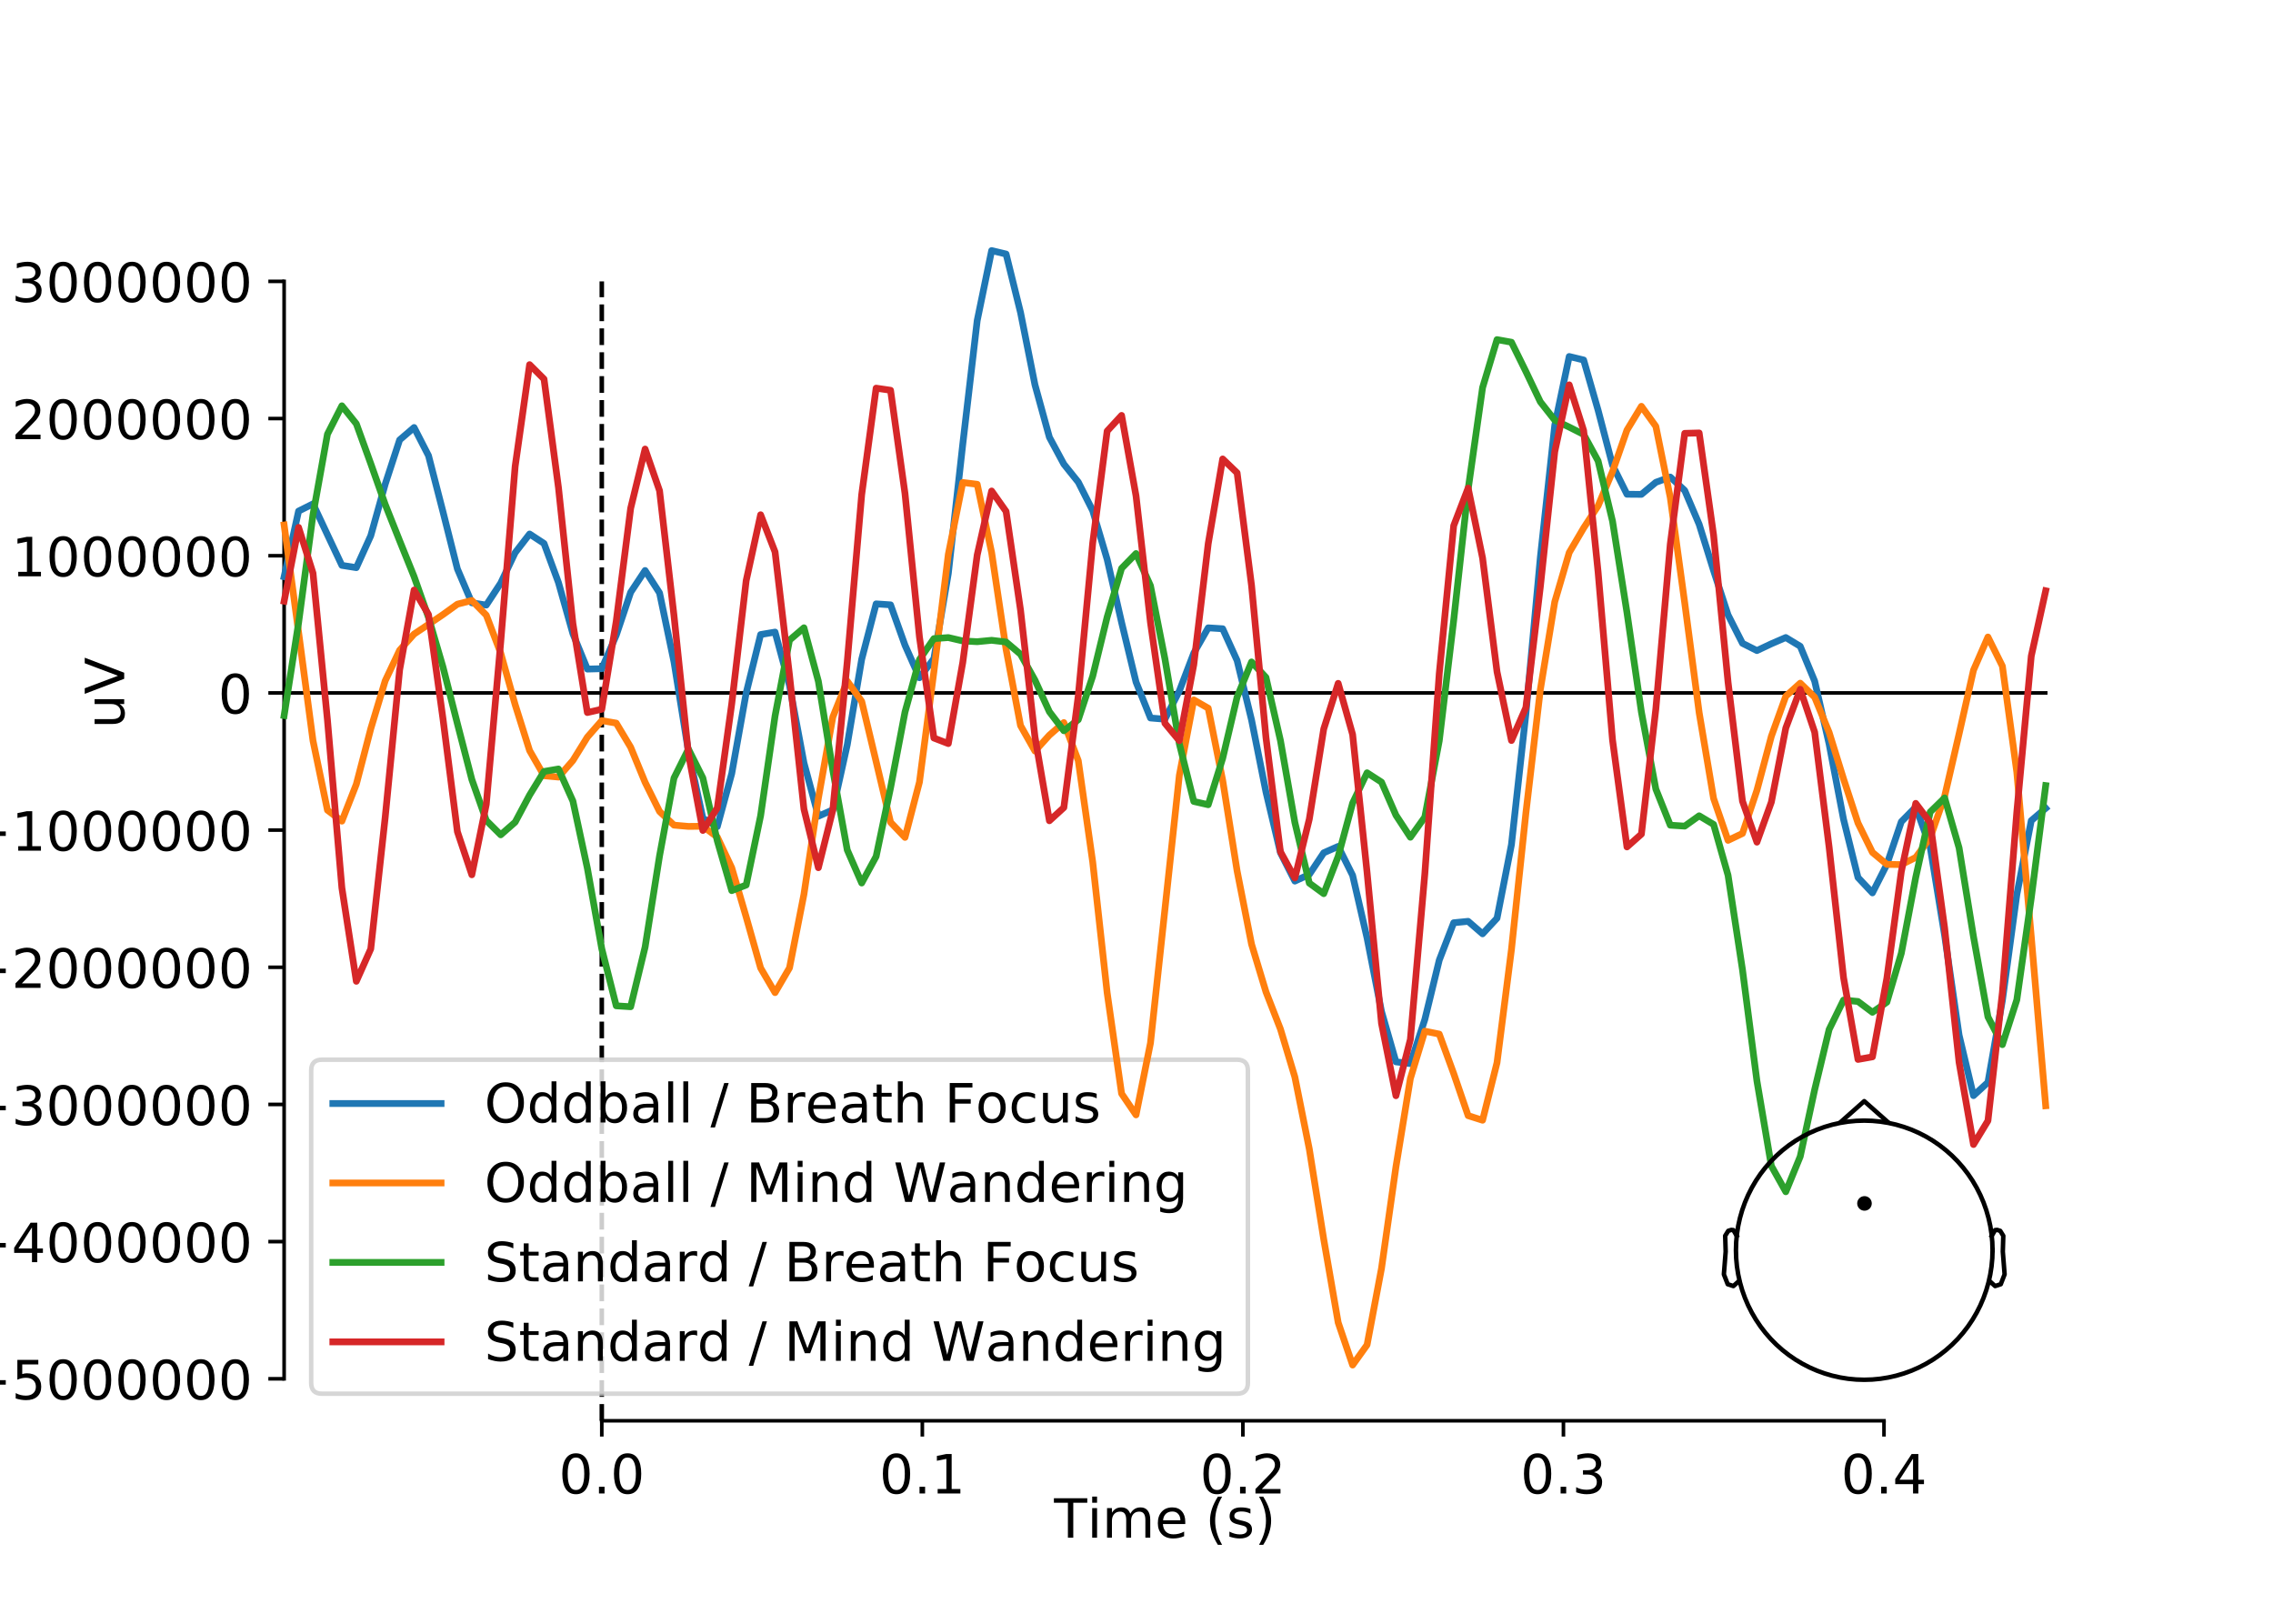 <?xml version="1.0" encoding="utf-8" standalone="no"?>
<!DOCTYPE svg PUBLIC "-//W3C//DTD SVG 1.1//EN"
  "http://www.w3.org/Graphics/SVG/1.1/DTD/svg11.dtd">
<!-- Created with matplotlib (https://matplotlib.org/) -->
<svg height="360pt" version="1.1" viewBox="0 0 504 360" width="504pt" xmlns="http://www.w3.org/2000/svg" xmlns:xlink="http://www.w3.org/1999/xlink">
 <defs>
  <style type="text/css">
*{stroke-linecap:butt;stroke-linejoin:round;}
  </style>
 </defs>
 <g id="figure_1">
  <g id="patch_1">
   <path d="M 0 360 
L 504 360 
L 504 0 
L 0 0 
z
" style="fill:#ffffff;"/>
  </g>
  <g id="axes_1">
   <g id="patch_2">
    <path d="M 63 315 
L 453.6 315 
L 453.6 43.2 
L 63 43.2 
z
" style="fill:#ffffff;"/>
   </g>
   <g id="patch_3">
    <path d="M 63 305.695 
L 63 62.384 
" style="fill:none;stroke:#000000;stroke-linecap:square;stroke-linejoin:miter;stroke-width:0.8;"/>
   </g>
   <g id="LineCollection_1">
    <path clip-path="url(#pf670929a2e)" d="M 133.436 315 
L 133.436 62.384 
" style="fill:none;stroke:#000000;stroke-dasharray:3.7,1.6;stroke-dashoffset:0;"/>
   </g>
   <g id="matplotlib.axis_1">
    <g id="xtick_1">
     <g id="line2d_1">
      <defs>
       <path d="M 0 0 
L 0 3.5 
" id="md810d3b508" style="stroke:#000000;stroke-width:0.8;"/>
      </defs>
      <g>
       <use style="stroke:#000000;stroke-width:0.8;" x="133.436" xlink:href="#md810d3b508" y="315"/>
      </g>
     </g>
     <g id="text_1">
      <!-- 0.0 -->
      <defs>
       <path d="M 31.781 66.406 
Q 24.172 66.406 20.328 58.906 
Q 16.5 51.422 16.5 36.375 
Q 16.5 21.391 20.328 13.891 
Q 24.172 6.391 31.781 6.391 
Q 39.453 6.391 43.281 13.891 
Q 47.125 21.391 47.125 36.375 
Q 47.125 51.422 43.281 58.906 
Q 39.453 66.406 31.781 66.406 
z
M 31.781 74.219 
Q 44.047 74.219 50.516 64.516 
Q 56.984 54.828 56.984 36.375 
Q 56.984 17.969 50.516 8.266 
Q 44.047 -1.422 31.781 -1.422 
Q 19.531 -1.422 13.062 8.266 
Q 6.594 17.969 6.594 36.375 
Q 6.594 54.828 13.062 64.516 
Q 19.531 74.219 31.781 74.219 
z
" id="DejaVuSans-48"/>
       <path d="M 10.688 12.406 
L 21 12.406 
L 21 0 
L 10.688 0 
z
" id="DejaVuSans-46"/>
      </defs>
      <g transform="translate(123.894 331.118)scale(0.12 -0.12)">
       <use xlink:href="#DejaVuSans-48"/>
       <use x="63.623" xlink:href="#DejaVuSans-46"/>
       <use x="95.41" xlink:href="#DejaVuSans-48"/>
      </g>
     </g>
    </g>
    <g id="xtick_2">
     <g id="line2d_2">
      <g>
       <use style="stroke:#000000;stroke-width:0.8;" x="204.512" xlink:href="#md810d3b508" y="315"/>
      </g>
     </g>
     <g id="text_2">
      <!-- 0.1 -->
      <defs>
       <path d="M 12.406 8.297 
L 28.516 8.297 
L 28.516 63.922 
L 10.984 60.406 
L 10.984 69.391 
L 28.422 72.906 
L 38.281 72.906 
L 38.281 8.297 
L 54.391 8.297 
L 54.391 0 
L 12.406 0 
z
" id="DejaVuSans-49"/>
      </defs>
      <g transform="translate(194.971 331.118)scale(0.12 -0.12)">
       <use xlink:href="#DejaVuSans-48"/>
       <use x="63.623" xlink:href="#DejaVuSans-46"/>
       <use x="95.41" xlink:href="#DejaVuSans-49"/>
      </g>
     </g>
    </g>
    <g id="xtick_3">
     <g id="line2d_3">
      <g>
       <use style="stroke:#000000;stroke-width:0.8;" x="275.589" xlink:href="#md810d3b508" y="315"/>
      </g>
     </g>
     <g id="text_3">
      <!-- 0.2 -->
      <defs>
       <path d="M 19.188 8.297 
L 53.609 8.297 
L 53.609 0 
L 7.328 0 
L 7.328 8.297 
Q 12.938 14.109 22.625 23.891 
Q 32.328 33.688 34.812 36.531 
Q 39.547 41.844 41.422 45.531 
Q 43.312 49.219 43.312 52.781 
Q 43.312 58.594 39.234 62.25 
Q 35.156 65.922 28.609 65.922 
Q 23.969 65.922 18.812 64.312 
Q 13.672 62.703 7.812 59.422 
L 7.812 69.391 
Q 13.766 71.781 18.938 73 
Q 24.125 74.219 28.422 74.219 
Q 39.75 74.219 46.484 68.547 
Q 53.219 62.891 53.219 53.422 
Q 53.219 48.922 51.531 44.891 
Q 49.859 40.875 45.406 35.406 
Q 44.188 33.984 37.641 27.219 
Q 31.109 20.453 19.188 8.297 
z
" id="DejaVuSans-50"/>
      </defs>
      <g transform="translate(266.047 331.118)scale(0.12 -0.12)">
       <use xlink:href="#DejaVuSans-48"/>
       <use x="63.623" xlink:href="#DejaVuSans-46"/>
       <use x="95.41" xlink:href="#DejaVuSans-50"/>
      </g>
     </g>
    </g>
    <g id="xtick_4">
     <g id="line2d_4">
      <g>
       <use style="stroke:#000000;stroke-width:0.8;" x="346.665" xlink:href="#md810d3b508" y="315"/>
      </g>
     </g>
     <g id="text_4">
      <!-- 0.3 -->
      <defs>
       <path d="M 40.578 39.312 
Q 47.656 37.797 51.625 33 
Q 55.609 28.219 55.609 21.188 
Q 55.609 10.406 48.188 4.484 
Q 40.766 -1.422 27.094 -1.422 
Q 22.516 -1.422 17.656 -0.516 
Q 12.797 0.391 7.625 2.203 
L 7.625 11.719 
Q 11.719 9.328 16.594 8.109 
Q 21.484 6.891 26.812 6.891 
Q 36.078 6.891 40.938 10.547 
Q 45.797 14.203 45.797 21.188 
Q 45.797 27.641 41.281 31.266 
Q 36.766 34.906 28.719 34.906 
L 20.219 34.906 
L 20.219 43.016 
L 29.109 43.016 
Q 36.375 43.016 40.234 45.922 
Q 44.094 48.828 44.094 54.297 
Q 44.094 59.906 40.109 62.906 
Q 36.141 65.922 28.719 65.922 
Q 24.656 65.922 20.016 65.031 
Q 15.375 64.156 9.812 62.312 
L 9.812 71.094 
Q 15.438 72.656 20.344 73.438 
Q 25.25 74.219 29.594 74.219 
Q 40.828 74.219 47.359 69.109 
Q 53.906 64.016 53.906 55.328 
Q 53.906 49.266 50.438 45.094 
Q 46.969 40.922 40.578 39.312 
z
" id="DejaVuSans-51"/>
      </defs>
      <g transform="translate(337.123 331.118)scale(0.12 -0.12)">
       <use xlink:href="#DejaVuSans-48"/>
       <use x="63.623" xlink:href="#DejaVuSans-46"/>
       <use x="95.41" xlink:href="#DejaVuSans-51"/>
      </g>
     </g>
    </g>
    <g id="xtick_5">
     <g id="line2d_5">
      <g>
       <use style="stroke:#000000;stroke-width:0.8;" x="417.742" xlink:href="#md810d3b508" y="315"/>
      </g>
     </g>
     <g id="text_5">
      <!-- 0.4 -->
      <defs>
       <path d="M 37.797 64.312 
L 12.891 25.391 
L 37.797 25.391 
z
M 35.203 72.906 
L 47.609 72.906 
L 47.609 25.391 
L 58.016 25.391 
L 58.016 17.188 
L 47.609 17.188 
L 47.609 0 
L 37.797 0 
L 37.797 17.188 
L 4.891 17.188 
L 4.891 26.703 
z
" id="DejaVuSans-52"/>
      </defs>
      <g transform="translate(408.2 331.118)scale(0.12 -0.12)">
       <use xlink:href="#DejaVuSans-48"/>
       <use x="63.623" xlink:href="#DejaVuSans-46"/>
       <use x="95.41" xlink:href="#DejaVuSans-52"/>
      </g>
     </g>
    </g>
    <g id="text_6">
     <!-- Time (s) -->
     <defs>
      <path d="M -0.297 72.906 
L 61.375 72.906 
L 61.375 64.594 
L 35.5 64.594 
L 35.5 0 
L 25.594 0 
L 25.594 64.594 
L -0.297 64.594 
z
" id="DejaVuSans-84"/>
      <path d="M 9.422 54.688 
L 18.406 54.688 
L 18.406 0 
L 9.422 0 
z
M 9.422 75.984 
L 18.406 75.984 
L 18.406 64.594 
L 9.422 64.594 
z
" id="DejaVuSans-105"/>
      <path d="M 52 44.188 
Q 55.375 50.25 60.062 53.125 
Q 64.75 56 71.094 56 
Q 79.641 56 84.281 50.016 
Q 88.922 44.047 88.922 33.016 
L 88.922 0 
L 79.891 0 
L 79.891 32.719 
Q 79.891 40.578 77.094 44.375 
Q 74.312 48.188 68.609 48.188 
Q 61.625 48.188 57.562 43.547 
Q 53.516 38.922 53.516 30.906 
L 53.516 0 
L 44.484 0 
L 44.484 32.719 
Q 44.484 40.625 41.703 44.406 
Q 38.922 48.188 33.109 48.188 
Q 26.219 48.188 22.156 43.531 
Q 18.109 38.875 18.109 30.906 
L 18.109 0 
L 9.078 0 
L 9.078 54.688 
L 18.109 54.688 
L 18.109 46.188 
Q 21.188 51.219 25.484 53.609 
Q 29.781 56 35.688 56 
Q 41.656 56 45.828 52.969 
Q 50 49.953 52 44.188 
z
" id="DejaVuSans-109"/>
      <path d="M 56.203 29.594 
L 56.203 25.203 
L 14.891 25.203 
Q 15.484 15.922 20.484 11.062 
Q 25.484 6.203 34.422 6.203 
Q 39.594 6.203 44.453 7.469 
Q 49.312 8.734 54.109 11.281 
L 54.109 2.781 
Q 49.266 0.734 44.188 -0.344 
Q 39.109 -1.422 33.891 -1.422 
Q 20.797 -1.422 13.156 6.188 
Q 5.516 13.812 5.516 26.812 
Q 5.516 40.234 12.766 48.109 
Q 20.016 56 32.328 56 
Q 43.359 56 49.781 48.891 
Q 56.203 41.797 56.203 29.594 
z
M 47.219 32.234 
Q 47.125 39.594 43.094 43.984 
Q 39.062 48.391 32.422 48.391 
Q 24.906 48.391 20.391 44.141 
Q 15.875 39.891 15.188 32.172 
z
" id="DejaVuSans-101"/>
      <path id="DejaVuSans-32"/>
      <path d="M 31 75.875 
Q 24.469 64.656 21.281 53.656 
Q 18.109 42.672 18.109 31.391 
Q 18.109 20.125 21.312 9.062 
Q 24.516 -2 31 -13.188 
L 23.188 -13.188 
Q 15.875 -1.703 12.234 9.375 
Q 8.594 20.453 8.594 31.391 
Q 8.594 42.281 12.203 53.312 
Q 15.828 64.359 23.188 75.875 
z
" id="DejaVuSans-40"/>
      <path d="M 44.281 53.078 
L 44.281 44.578 
Q 40.484 46.531 36.375 47.5 
Q 32.281 48.484 27.875 48.484 
Q 21.188 48.484 17.844 46.438 
Q 14.5 44.391 14.5 40.281 
Q 14.5 37.156 16.891 35.375 
Q 19.281 33.594 26.516 31.984 
L 29.594 31.297 
Q 39.156 29.25 43.188 25.516 
Q 47.219 21.781 47.219 15.094 
Q 47.219 7.469 41.188 3.016 
Q 35.156 -1.422 24.609 -1.422 
Q 20.219 -1.422 15.453 -0.562 
Q 10.688 0.297 5.422 2 
L 5.422 11.281 
Q 10.406 8.688 15.234 7.391 
Q 20.062 6.109 24.812 6.109 
Q 31.156 6.109 34.562 8.281 
Q 37.984 10.453 37.984 14.406 
Q 37.984 18.062 35.516 20.016 
Q 33.062 21.969 24.703 23.781 
L 21.578 24.516 
Q 13.234 26.266 9.516 29.906 
Q 5.812 33.547 5.812 39.891 
Q 5.812 47.609 11.281 51.797 
Q 16.75 56 26.812 56 
Q 31.781 56 36.172 55.266 
Q 40.578 54.547 44.281 53.078 
z
" id="DejaVuSans-115"/>
      <path d="M 8.016 75.875 
L 15.828 75.875 
Q 23.141 64.359 26.781 53.312 
Q 30.422 42.281 30.422 31.391 
Q 30.422 20.453 26.781 9.375 
Q 23.141 -1.703 15.828 -13.188 
L 8.016 -13.188 
Q 14.5 -2 17.703 9.062 
Q 20.906 20.125 20.906 31.391 
Q 20.906 42.672 17.703 53.656 
Q 14.5 64.656 8.016 75.875 
z
" id="DejaVuSans-41"/>
     </defs>
     <g transform="translate(233.721 340.925)scale(0.12 -0.12)">
      <use xlink:href="#DejaVuSans-84"/>
      <use x="61.037" xlink:href="#DejaVuSans-105"/>
      <use x="88.82" xlink:href="#DejaVuSans-109"/>
      <use x="186.232" xlink:href="#DejaVuSans-101"/>
      <use x="247.756" xlink:href="#DejaVuSans-32"/>
      <use x="279.543" xlink:href="#DejaVuSans-40"/>
      <use x="318.557" xlink:href="#DejaVuSans-115"/>
      <use x="370.656" xlink:href="#DejaVuSans-41"/>
     </g>
    </g>
   </g>
   <g id="matplotlib.axis_2">
    <g id="ytick_1">
     <g id="line2d_6">
      <defs>
       <path d="M 0 0 
L -3.5 0 
" id="mc6ed44f5a1" style="stroke:#000000;stroke-width:0.8;"/>
      </defs>
      <g>
       <use style="stroke:#000000;stroke-width:0.8;" x="63" xlink:href="#mc6ed44f5a1" y="305.695"/>
      </g>
     </g>
     <g id="text_7">
      <!-- −5000000 -->
      <defs>
       <path d="M 10.594 35.5 
L 73.188 35.5 
L 73.188 27.203 
L 10.594 27.203 
z
" id="DejaVuSans-8722"/>
       <path d="M 10.797 72.906 
L 49.516 72.906 
L 49.516 64.594 
L 19.828 64.594 
L 19.828 46.734 
Q 21.969 47.469 24.109 47.828 
Q 26.266 48.188 28.422 48.188 
Q 40.625 48.188 47.75 41.5 
Q 54.891 34.812 54.891 23.391 
Q 54.891 11.625 47.562 5.094 
Q 40.234 -1.422 26.906 -1.422 
Q 22.312 -1.422 17.547 -0.641 
Q 12.797 0.141 7.719 1.703 
L 7.719 11.625 
Q 12.109 9.234 16.797 8.062 
Q 21.484 6.891 26.703 6.891 
Q 35.156 6.891 40.078 11.328 
Q 45.016 15.766 45.016 23.391 
Q 45.016 31 40.078 35.438 
Q 35.156 39.891 26.703 39.891 
Q 22.75 39.891 18.812 39.016 
Q 14.891 38.141 10.797 36.281 
z
" id="DejaVuSans-53"/>
      </defs>
      <g transform="translate(-7.501 310.254)scale(0.12 -0.12)">
       <use xlink:href="#DejaVuSans-8722"/>
       <use x="83.789" xlink:href="#DejaVuSans-53"/>
       <use x="147.412" xlink:href="#DejaVuSans-48"/>
       <use x="211.035" xlink:href="#DejaVuSans-48"/>
       <use x="274.658" xlink:href="#DejaVuSans-48"/>
       <use x="338.281" xlink:href="#DejaVuSans-48"/>
       <use x="401.904" xlink:href="#DejaVuSans-48"/>
       <use x="465.527" xlink:href="#DejaVuSans-48"/>
      </g>
     </g>
    </g>
    <g id="ytick_2">
     <g id="line2d_7">
      <g>
       <use style="stroke:#000000;stroke-width:0.8;" x="63" xlink:href="#mc6ed44f5a1" y="275.281"/>
      </g>
     </g>
     <g id="text_8">
      <!-- −4000000 -->
      <g transform="translate(-7.501 279.84)scale(0.12 -0.12)">
       <use xlink:href="#DejaVuSans-8722"/>
       <use x="83.789" xlink:href="#DejaVuSans-52"/>
       <use x="147.412" xlink:href="#DejaVuSans-48"/>
       <use x="211.035" xlink:href="#DejaVuSans-48"/>
       <use x="274.658" xlink:href="#DejaVuSans-48"/>
       <use x="338.281" xlink:href="#DejaVuSans-48"/>
       <use x="401.904" xlink:href="#DejaVuSans-48"/>
       <use x="465.527" xlink:href="#DejaVuSans-48"/>
      </g>
     </g>
    </g>
    <g id="ytick_3">
     <g id="line2d_8">
      <g>
       <use style="stroke:#000000;stroke-width:0.8;" x="63" xlink:href="#mc6ed44f5a1" y="244.867"/>
      </g>
     </g>
     <g id="text_9">
      <!-- −3000000 -->
      <g transform="translate(-7.501 249.427)scale(0.12 -0.12)">
       <use xlink:href="#DejaVuSans-8722"/>
       <use x="83.789" xlink:href="#DejaVuSans-51"/>
       <use x="147.412" xlink:href="#DejaVuSans-48"/>
       <use x="211.035" xlink:href="#DejaVuSans-48"/>
       <use x="274.658" xlink:href="#DejaVuSans-48"/>
       <use x="338.281" xlink:href="#DejaVuSans-48"/>
       <use x="401.904" xlink:href="#DejaVuSans-48"/>
       <use x="465.527" xlink:href="#DejaVuSans-48"/>
      </g>
     </g>
    </g>
    <g id="ytick_4">
     <g id="line2d_9">
      <g>
       <use style="stroke:#000000;stroke-width:0.8;" x="63" xlink:href="#mc6ed44f5a1" y="214.454"/>
      </g>
     </g>
     <g id="text_10">
      <!-- −2000000 -->
      <g transform="translate(-7.501 219.013)scale(0.12 -0.12)">
       <use xlink:href="#DejaVuSans-8722"/>
       <use x="83.789" xlink:href="#DejaVuSans-50"/>
       <use x="147.412" xlink:href="#DejaVuSans-48"/>
       <use x="211.035" xlink:href="#DejaVuSans-48"/>
       <use x="274.658" xlink:href="#DejaVuSans-48"/>
       <use x="338.281" xlink:href="#DejaVuSans-48"/>
       <use x="401.904" xlink:href="#DejaVuSans-48"/>
       <use x="465.527" xlink:href="#DejaVuSans-48"/>
      </g>
     </g>
    </g>
    <g id="ytick_5">
     <g id="line2d_10">
      <g>
       <use style="stroke:#000000;stroke-width:0.8;" x="63" xlink:href="#mc6ed44f5a1" y="184.04"/>
      </g>
     </g>
     <g id="text_11">
      <!-- −1000000 -->
      <g transform="translate(-7.501 188.599)scale(0.12 -0.12)">
       <use xlink:href="#DejaVuSans-8722"/>
       <use x="83.789" xlink:href="#DejaVuSans-49"/>
       <use x="147.412" xlink:href="#DejaVuSans-48"/>
       <use x="211.035" xlink:href="#DejaVuSans-48"/>
       <use x="274.658" xlink:href="#DejaVuSans-48"/>
       <use x="338.281" xlink:href="#DejaVuSans-48"/>
       <use x="401.904" xlink:href="#DejaVuSans-48"/>
       <use x="465.527" xlink:href="#DejaVuSans-48"/>
      </g>
     </g>
    </g>
    <g id="ytick_6">
     <g id="line2d_11">
      <g>
       <use style="stroke:#000000;stroke-width:0.8;" x="63" xlink:href="#mc6ed44f5a1" y="153.626"/>
      </g>
     </g>
     <g id="text_12">
      <!-- 0 -->
      <g transform="translate(48.365 158.185)scale(0.12 -0.12)">
       <use xlink:href="#DejaVuSans-48"/>
      </g>
     </g>
    </g>
    <g id="ytick_7">
     <g id="line2d_12">
      <g>
       <use style="stroke:#000000;stroke-width:0.8;" x="63" xlink:href="#mc6ed44f5a1" y="123.212"/>
      </g>
     </g>
     <g id="text_13">
      <!-- 1000000 -->
      <g transform="translate(2.555 127.771)scale(0.12 -0.12)">
       <use xlink:href="#DejaVuSans-49"/>
       <use x="63.623" xlink:href="#DejaVuSans-48"/>
       <use x="127.246" xlink:href="#DejaVuSans-48"/>
       <use x="190.869" xlink:href="#DejaVuSans-48"/>
       <use x="254.492" xlink:href="#DejaVuSans-48"/>
       <use x="318.115" xlink:href="#DejaVuSans-48"/>
       <use x="381.738" xlink:href="#DejaVuSans-48"/>
      </g>
     </g>
    </g>
    <g id="ytick_8">
     <g id="line2d_13">
      <g>
       <use style="stroke:#000000;stroke-width:0.8;" x="63" xlink:href="#mc6ed44f5a1" y="92.798"/>
      </g>
     </g>
     <g id="text_14">
      <!-- 2000000 -->
      <g transform="translate(2.555 97.357)scale(0.12 -0.12)">
       <use xlink:href="#DejaVuSans-50"/>
       <use x="63.623" xlink:href="#DejaVuSans-48"/>
       <use x="127.246" xlink:href="#DejaVuSans-48"/>
       <use x="190.869" xlink:href="#DejaVuSans-48"/>
       <use x="254.492" xlink:href="#DejaVuSans-48"/>
       <use x="318.115" xlink:href="#DejaVuSans-48"/>
       <use x="381.738" xlink:href="#DejaVuSans-48"/>
      </g>
     </g>
    </g>
    <g id="ytick_9">
     <g id="line2d_14">
      <g>
       <use style="stroke:#000000;stroke-width:0.8;" x="63" xlink:href="#mc6ed44f5a1" y="62.384"/>
      </g>
     </g>
     <g id="text_15">
      <!-- 3000000 -->
      <g transform="translate(2.555 66.944)scale(0.12 -0.12)">
       <use xlink:href="#DejaVuSans-51"/>
       <use x="63.623" xlink:href="#DejaVuSans-48"/>
       <use x="127.246" xlink:href="#DejaVuSans-48"/>
       <use x="190.869" xlink:href="#DejaVuSans-48"/>
       <use x="254.492" xlink:href="#DejaVuSans-48"/>
       <use x="318.115" xlink:href="#DejaVuSans-48"/>
       <use x="381.738" xlink:href="#DejaVuSans-48"/>
      </g>
     </g>
    </g>
    <g id="text_16">
     <!-- uV -->
     <defs>
      <path d="M 8.5 21.578 
L 8.5 54.688 
L 17.484 54.688 
L 17.484 21.922 
Q 17.484 14.156 20.5 10.266 
Q 23.531 6.391 29.594 6.391 
Q 36.859 6.391 41.078 11.031 
Q 45.312 15.672 45.312 23.688 
L 45.312 54.688 
L 54.297 54.688 
L 54.297 0 
L 45.312 0 
L 45.312 8.406 
Q 42.047 3.422 37.719 1 
Q 33.406 -1.422 27.688 -1.422 
Q 18.266 -1.422 13.375 4.438 
Q 8.5 10.297 8.5 21.578 
z
M 31.109 56 
z
" id="DejaVuSans-117"/>
      <path d="M 28.609 0 
L 0.781 72.906 
L 11.078 72.906 
L 34.188 11.531 
L 57.328 72.906 
L 67.578 72.906 
L 39.797 0 
z
" id="DejaVuSans-86"/>
     </defs>
     <g transform="translate(27.537 161.533)rotate(-90)scale(0.12 -0.12)">
      <use xlink:href="#DejaVuSans-117"/>
      <use x="63.379" xlink:href="#DejaVuSans-86"/>
     </g>
     <!--  -->
     <g transform="translate(40.974 153.626)rotate(-90)scale(0.12 -0.12)"/>
    </g>
   </g>
   <g id="patch_4">
    <path d="M 453.6 315 
L 453.6 43.2 
" style="fill:none;"/>
   </g>
   <g id="patch_5">
    <path d="M 133.436 315 
L 417.742 315 
" style="fill:none;stroke:#000000;stroke-linecap:square;stroke-linejoin:miter;stroke-width:0.8;"/>
   </g>
   <g id="patch_6">
    <path d="M 63 153.626 
L 453.6 153.626 
" style="fill:none;stroke:#000000;stroke-linecap:square;stroke-linejoin:miter;stroke-width:0.8;"/>
   </g>
   <g id="legend_1">
    <g id="patch_7">
     <path d="M 71.4 309 
L 274.301 309 
Q 276.701 309 276.701 306.6 
L 276.701 237.345 
Q 276.701 234.945 274.301 234.945 
L 71.4 234.945 
Q 69 234.945 69 237.345 
L 69 306.6 
Q 69 309 71.4 309 
z
" style="fill:#ffffff;opacity:0.8;stroke:#cccccc;stroke-linejoin:miter;"/>
    </g>
    <g id="line2d_15">
     <path d="M 73.8 244.663 
L 97.8 244.663 
" style="fill:none;stroke:#1f77b4;stroke-linecap:square;stroke-width:1.5;"/>
    </g>
    <g id="line2d_16"/>
    <g id="text_17">
     <!-- Oddball / Breath Focus -->
     <defs>
      <path d="M 39.406 66.219 
Q 28.656 66.219 22.328 58.203 
Q 16.016 50.203 16.016 36.375 
Q 16.016 22.609 22.328 14.594 
Q 28.656 6.594 39.406 6.594 
Q 50.141 6.594 56.422 14.594 
Q 62.703 22.609 62.703 36.375 
Q 62.703 50.203 56.422 58.203 
Q 50.141 66.219 39.406 66.219 
z
M 39.406 74.219 
Q 54.734 74.219 63.906 63.938 
Q 73.094 53.656 73.094 36.375 
Q 73.094 19.141 63.906 8.859 
Q 54.734 -1.422 39.406 -1.422 
Q 24.031 -1.422 14.812 8.828 
Q 5.609 19.094 5.609 36.375 
Q 5.609 53.656 14.812 63.938 
Q 24.031 74.219 39.406 74.219 
z
" id="DejaVuSans-79"/>
      <path d="M 45.406 46.391 
L 45.406 75.984 
L 54.391 75.984 
L 54.391 0 
L 45.406 0 
L 45.406 8.203 
Q 42.578 3.328 38.25 0.953 
Q 33.938 -1.422 27.875 -1.422 
Q 17.969 -1.422 11.734 6.484 
Q 5.516 14.406 5.516 27.297 
Q 5.516 40.188 11.734 48.094 
Q 17.969 56 27.875 56 
Q 33.938 56 38.25 53.625 
Q 42.578 51.266 45.406 46.391 
z
M 14.797 27.297 
Q 14.797 17.391 18.875 11.75 
Q 22.953 6.109 30.078 6.109 
Q 37.203 6.109 41.297 11.75 
Q 45.406 17.391 45.406 27.297 
Q 45.406 37.203 41.297 42.844 
Q 37.203 48.484 30.078 48.484 
Q 22.953 48.484 18.875 42.844 
Q 14.797 37.203 14.797 27.297 
z
" id="DejaVuSans-100"/>
      <path d="M 48.688 27.297 
Q 48.688 37.203 44.609 42.844 
Q 40.531 48.484 33.406 48.484 
Q 26.266 48.484 22.188 42.844 
Q 18.109 37.203 18.109 27.297 
Q 18.109 17.391 22.188 11.75 
Q 26.266 6.109 33.406 6.109 
Q 40.531 6.109 44.609 11.75 
Q 48.688 17.391 48.688 27.297 
z
M 18.109 46.391 
Q 20.953 51.266 25.266 53.625 
Q 29.594 56 35.594 56 
Q 45.562 56 51.781 48.094 
Q 58.016 40.188 58.016 27.297 
Q 58.016 14.406 51.781 6.484 
Q 45.562 -1.422 35.594 -1.422 
Q 29.594 -1.422 25.266 0.953 
Q 20.953 3.328 18.109 8.203 
L 18.109 0 
L 9.078 0 
L 9.078 75.984 
L 18.109 75.984 
z
" id="DejaVuSans-98"/>
      <path d="M 34.281 27.484 
Q 23.391 27.484 19.188 25 
Q 14.984 22.516 14.984 16.5 
Q 14.984 11.719 18.141 8.906 
Q 21.297 6.109 26.703 6.109 
Q 34.188 6.109 38.703 11.406 
Q 43.219 16.703 43.219 25.484 
L 43.219 27.484 
z
M 52.203 31.203 
L 52.203 0 
L 43.219 0 
L 43.219 8.297 
Q 40.141 3.328 35.547 0.953 
Q 30.953 -1.422 24.312 -1.422 
Q 15.922 -1.422 10.953 3.297 
Q 6 8.016 6 15.922 
Q 6 25.141 12.172 29.828 
Q 18.359 34.516 30.609 34.516 
L 43.219 34.516 
L 43.219 35.406 
Q 43.219 41.609 39.141 45 
Q 35.062 48.391 27.688 48.391 
Q 23 48.391 18.547 47.266 
Q 14.109 46.141 10.016 43.891 
L 10.016 52.203 
Q 14.938 54.109 19.578 55.047 
Q 24.219 56 28.609 56 
Q 40.484 56 46.344 49.844 
Q 52.203 43.703 52.203 31.203 
z
" id="DejaVuSans-97"/>
      <path d="M 9.422 75.984 
L 18.406 75.984 
L 18.406 0 
L 9.422 0 
z
" id="DejaVuSans-108"/>
      <path d="M 25.391 72.906 
L 33.688 72.906 
L 8.297 -9.281 
L 0 -9.281 
z
" id="DejaVuSans-47"/>
      <path d="M 19.672 34.812 
L 19.672 8.109 
L 35.5 8.109 
Q 43.453 8.109 47.281 11.406 
Q 51.125 14.703 51.125 21.484 
Q 51.125 28.328 47.281 31.562 
Q 43.453 34.812 35.5 34.812 
z
M 19.672 64.797 
L 19.672 42.828 
L 34.281 42.828 
Q 41.5 42.828 45.031 45.531 
Q 48.578 48.25 48.578 53.812 
Q 48.578 59.328 45.031 62.062 
Q 41.5 64.797 34.281 64.797 
z
M 9.812 72.906 
L 35.016 72.906 
Q 46.297 72.906 52.391 68.219 
Q 58.5 63.531 58.5 54.891 
Q 58.5 48.188 55.375 44.234 
Q 52.25 40.281 46.188 39.312 
Q 53.469 37.75 57.5 32.781 
Q 61.531 27.828 61.531 20.406 
Q 61.531 10.641 54.891 5.312 
Q 48.25 0 35.984 0 
L 9.812 0 
z
" id="DejaVuSans-66"/>
      <path d="M 41.109 46.297 
Q 39.594 47.172 37.812 47.578 
Q 36.031 48 33.891 48 
Q 26.266 48 22.188 43.047 
Q 18.109 38.094 18.109 28.812 
L 18.109 0 
L 9.078 0 
L 9.078 54.688 
L 18.109 54.688 
L 18.109 46.188 
Q 20.953 51.172 25.484 53.578 
Q 30.031 56 36.531 56 
Q 37.453 56 38.578 55.875 
Q 39.703 55.766 41.062 55.516 
z
" id="DejaVuSans-114"/>
      <path d="M 18.312 70.219 
L 18.312 54.688 
L 36.812 54.688 
L 36.812 47.703 
L 18.312 47.703 
L 18.312 18.016 
Q 18.312 11.328 20.141 9.422 
Q 21.969 7.516 27.594 7.516 
L 36.812 7.516 
L 36.812 0 
L 27.594 0 
Q 17.188 0 13.234 3.875 
Q 9.281 7.766 9.281 18.016 
L 9.281 47.703 
L 2.688 47.703 
L 2.688 54.688 
L 9.281 54.688 
L 9.281 70.219 
z
" id="DejaVuSans-116"/>
      <path d="M 54.891 33.016 
L 54.891 0 
L 45.906 0 
L 45.906 32.719 
Q 45.906 40.484 42.875 44.328 
Q 39.844 48.188 33.797 48.188 
Q 26.516 48.188 22.312 43.547 
Q 18.109 38.922 18.109 30.906 
L 18.109 0 
L 9.078 0 
L 9.078 75.984 
L 18.109 75.984 
L 18.109 46.188 
Q 21.344 51.125 25.703 53.562 
Q 30.078 56 35.797 56 
Q 45.219 56 50.047 50.172 
Q 54.891 44.344 54.891 33.016 
z
" id="DejaVuSans-104"/>
      <path d="M 9.812 72.906 
L 51.703 72.906 
L 51.703 64.594 
L 19.672 64.594 
L 19.672 43.109 
L 48.578 43.109 
L 48.578 34.812 
L 19.672 34.812 
L 19.672 0 
L 9.812 0 
z
" id="DejaVuSans-70"/>
      <path d="M 30.609 48.391 
Q 23.391 48.391 19.188 42.75 
Q 14.984 37.109 14.984 27.297 
Q 14.984 17.484 19.156 11.844 
Q 23.344 6.203 30.609 6.203 
Q 37.797 6.203 41.984 11.859 
Q 46.188 17.531 46.188 27.297 
Q 46.188 37.016 41.984 42.703 
Q 37.797 48.391 30.609 48.391 
z
M 30.609 56 
Q 42.328 56 49.016 48.375 
Q 55.719 40.766 55.719 27.297 
Q 55.719 13.875 49.016 6.219 
Q 42.328 -1.422 30.609 -1.422 
Q 18.844 -1.422 12.172 6.219 
Q 5.516 13.875 5.516 27.297 
Q 5.516 40.766 12.172 48.375 
Q 18.844 56 30.609 56 
z
" id="DejaVuSans-111"/>
      <path d="M 48.781 52.594 
L 48.781 44.188 
Q 44.969 46.297 41.141 47.344 
Q 37.312 48.391 33.406 48.391 
Q 24.656 48.391 19.812 42.844 
Q 14.984 37.312 14.984 27.297 
Q 14.984 17.281 19.812 11.734 
Q 24.656 6.203 33.406 6.203 
Q 37.312 6.203 41.141 7.25 
Q 44.969 8.297 48.781 10.406 
L 48.781 2.094 
Q 45.016 0.344 40.984 -0.531 
Q 36.969 -1.422 32.422 -1.422 
Q 20.062 -1.422 12.781 6.344 
Q 5.516 14.109 5.516 27.297 
Q 5.516 40.672 12.859 48.328 
Q 20.219 56 33.016 56 
Q 37.156 56 41.109 55.141 
Q 45.062 54.297 48.781 52.594 
z
" id="DejaVuSans-99"/>
     </defs>
     <g transform="translate(107.4 248.863)scale(0.12 -0.12)">
      <use xlink:href="#DejaVuSans-79"/>
      <use x="78.711" xlink:href="#DejaVuSans-100"/>
      <use x="142.188" xlink:href="#DejaVuSans-100"/>
      <use x="205.664" xlink:href="#DejaVuSans-98"/>
      <use x="269.141" xlink:href="#DejaVuSans-97"/>
      <use x="330.42" xlink:href="#DejaVuSans-108"/>
      <use x="358.203" xlink:href="#DejaVuSans-108"/>
      <use x="385.986" xlink:href="#DejaVuSans-32"/>
      <use x="417.773" xlink:href="#DejaVuSans-47"/>
      <use x="451.465" xlink:href="#DejaVuSans-32"/>
      <use x="483.252" xlink:href="#DejaVuSans-66"/>
      <use x="551.855" xlink:href="#DejaVuSans-114"/>
      <use x="592.938" xlink:href="#DejaVuSans-101"/>
      <use x="654.461" xlink:href="#DejaVuSans-97"/>
      <use x="715.74" xlink:href="#DejaVuSans-116"/>
      <use x="754.949" xlink:href="#DejaVuSans-104"/>
      <use x="818.328" xlink:href="#DejaVuSans-32"/>
      <use x="850.115" xlink:href="#DejaVuSans-70"/>
      <use x="907.588" xlink:href="#DejaVuSans-111"/>
      <use x="968.77" xlink:href="#DejaVuSans-99"/>
      <use x="1023.75" xlink:href="#DejaVuSans-117"/>
      <use x="1087.129" xlink:href="#DejaVuSans-115"/>
     </g>
    </g>
    <g id="line2d_17">
     <path d="M 73.8 262.277 
L 97.8 262.277 
" style="fill:none;stroke:#ff7f0e;stroke-linecap:square;stroke-width:1.5;"/>
    </g>
    <g id="line2d_18"/>
    <g id="text_18">
     <!-- Oddball / Mind Wandering -->
     <defs>
      <path d="M 9.812 72.906 
L 24.516 72.906 
L 43.109 23.297 
L 61.812 72.906 
L 76.516 72.906 
L 76.516 0 
L 66.891 0 
L 66.891 64.016 
L 48.094 14.016 
L 38.188 14.016 
L 19.391 64.016 
L 19.391 0 
L 9.812 0 
z
" id="DejaVuSans-77"/>
      <path d="M 54.891 33.016 
L 54.891 0 
L 45.906 0 
L 45.906 32.719 
Q 45.906 40.484 42.875 44.328 
Q 39.844 48.188 33.797 48.188 
Q 26.516 48.188 22.312 43.547 
Q 18.109 38.922 18.109 30.906 
L 18.109 0 
L 9.078 0 
L 9.078 54.688 
L 18.109 54.688 
L 18.109 46.188 
Q 21.344 51.125 25.703 53.562 
Q 30.078 56 35.797 56 
Q 45.219 56 50.047 50.172 
Q 54.891 44.344 54.891 33.016 
z
" id="DejaVuSans-110"/>
      <path d="M 3.328 72.906 
L 13.281 72.906 
L 28.609 11.281 
L 43.891 72.906 
L 54.984 72.906 
L 70.312 11.281 
L 85.594 72.906 
L 95.609 72.906 
L 77.297 0 
L 64.891 0 
L 49.516 63.281 
L 33.984 0 
L 21.578 0 
z
" id="DejaVuSans-87"/>
      <path d="M 45.406 27.984 
Q 45.406 37.75 41.375 43.109 
Q 37.359 48.484 30.078 48.484 
Q 22.859 48.484 18.828 43.109 
Q 14.797 37.75 14.797 27.984 
Q 14.797 18.266 18.828 12.891 
Q 22.859 7.516 30.078 7.516 
Q 37.359 7.516 41.375 12.891 
Q 45.406 18.266 45.406 27.984 
z
M 54.391 6.781 
Q 54.391 -7.172 48.188 -13.984 
Q 42 -20.797 29.203 -20.797 
Q 24.469 -20.797 20.266 -20.094 
Q 16.062 -19.391 12.109 -17.922 
L 12.109 -9.188 
Q 16.062 -11.328 19.922 -12.344 
Q 23.781 -13.375 27.781 -13.375 
Q 36.625 -13.375 41.016 -8.766 
Q 45.406 -4.156 45.406 5.172 
L 45.406 9.625 
Q 42.625 4.781 38.281 2.391 
Q 33.938 0 27.875 0 
Q 17.828 0 11.672 7.656 
Q 5.516 15.328 5.516 27.984 
Q 5.516 40.672 11.672 48.328 
Q 17.828 56 27.875 56 
Q 33.938 56 38.281 53.609 
Q 42.625 51.219 45.406 46.391 
L 45.406 54.688 
L 54.391 54.688 
z
" id="DejaVuSans-103"/>
     </defs>
     <g transform="translate(107.4 266.477)scale(0.12 -0.12)">
      <use xlink:href="#DejaVuSans-79"/>
      <use x="78.711" xlink:href="#DejaVuSans-100"/>
      <use x="142.188" xlink:href="#DejaVuSans-100"/>
      <use x="205.664" xlink:href="#DejaVuSans-98"/>
      <use x="269.141" xlink:href="#DejaVuSans-97"/>
      <use x="330.42" xlink:href="#DejaVuSans-108"/>
      <use x="358.203" xlink:href="#DejaVuSans-108"/>
      <use x="385.986" xlink:href="#DejaVuSans-32"/>
      <use x="417.773" xlink:href="#DejaVuSans-47"/>
      <use x="451.465" xlink:href="#DejaVuSans-32"/>
      <use x="483.252" xlink:href="#DejaVuSans-77"/>
      <use x="569.531" xlink:href="#DejaVuSans-105"/>
      <use x="597.314" xlink:href="#DejaVuSans-110"/>
      <use x="660.693" xlink:href="#DejaVuSans-100"/>
      <use x="724.17" xlink:href="#DejaVuSans-32"/>
      <use x="755.957" xlink:href="#DejaVuSans-87"/>
      <use x="854.74" xlink:href="#DejaVuSans-97"/>
      <use x="916.02" xlink:href="#DejaVuSans-110"/>
      <use x="979.398" xlink:href="#DejaVuSans-100"/>
      <use x="1042.875" xlink:href="#DejaVuSans-101"/>
      <use x="1104.398" xlink:href="#DejaVuSans-114"/>
      <use x="1145.512" xlink:href="#DejaVuSans-105"/>
      <use x="1173.295" xlink:href="#DejaVuSans-110"/>
      <use x="1236.674" xlink:href="#DejaVuSans-103"/>
     </g>
    </g>
    <g id="line2d_19">
     <path d="M 73.8 279.891 
L 97.8 279.891 
" style="fill:none;stroke:#2ca02c;stroke-linecap:square;stroke-width:1.5;"/>
    </g>
    <g id="line2d_20"/>
    <g id="text_19">
     <!-- Standard / Breath Focus -->
     <defs>
      <path d="M 53.516 70.516 
L 53.516 60.891 
Q 47.906 63.578 42.922 64.891 
Q 37.938 66.219 33.297 66.219 
Q 25.25 66.219 20.875 63.094 
Q 16.5 59.969 16.5 54.203 
Q 16.5 49.359 19.406 46.891 
Q 22.312 44.438 30.422 42.922 
L 36.375 41.703 
Q 47.406 39.594 52.656 34.297 
Q 57.906 29 57.906 20.125 
Q 57.906 9.516 50.797 4.047 
Q 43.703 -1.422 29.984 -1.422 
Q 24.812 -1.422 18.969 -0.25 
Q 13.141 0.922 6.891 3.219 
L 6.891 13.375 
Q 12.891 10.016 18.656 8.297 
Q 24.422 6.594 29.984 6.594 
Q 38.422 6.594 43.016 9.906 
Q 47.609 13.234 47.609 19.391 
Q 47.609 24.75 44.312 27.781 
Q 41.016 30.812 33.5 32.328 
L 27.484 33.5 
Q 16.453 35.688 11.516 40.375 
Q 6.594 45.062 6.594 53.422 
Q 6.594 63.094 13.406 68.656 
Q 20.219 74.219 32.172 74.219 
Q 37.312 74.219 42.625 73.281 
Q 47.953 72.359 53.516 70.516 
z
" id="DejaVuSans-83"/>
     </defs>
     <g transform="translate(107.4 284.091)scale(0.12 -0.12)">
      <use xlink:href="#DejaVuSans-83"/>
      <use x="63.477" xlink:href="#DejaVuSans-116"/>
      <use x="102.686" xlink:href="#DejaVuSans-97"/>
      <use x="163.965" xlink:href="#DejaVuSans-110"/>
      <use x="227.344" xlink:href="#DejaVuSans-100"/>
      <use x="290.82" xlink:href="#DejaVuSans-97"/>
      <use x="352.1" xlink:href="#DejaVuSans-114"/>
      <use x="393.197" xlink:href="#DejaVuSans-100"/>
      <use x="456.674" xlink:href="#DejaVuSans-32"/>
      <use x="488.461" xlink:href="#DejaVuSans-47"/>
      <use x="522.152" xlink:href="#DejaVuSans-32"/>
      <use x="553.939" xlink:href="#DejaVuSans-66"/>
      <use x="622.543" xlink:href="#DejaVuSans-114"/>
      <use x="663.625" xlink:href="#DejaVuSans-101"/>
      <use x="725.148" xlink:href="#DejaVuSans-97"/>
      <use x="786.428" xlink:href="#DejaVuSans-116"/>
      <use x="825.637" xlink:href="#DejaVuSans-104"/>
      <use x="889.016" xlink:href="#DejaVuSans-32"/>
      <use x="920.803" xlink:href="#DejaVuSans-70"/>
      <use x="978.275" xlink:href="#DejaVuSans-111"/>
      <use x="1039.457" xlink:href="#DejaVuSans-99"/>
      <use x="1094.438" xlink:href="#DejaVuSans-117"/>
      <use x="1157.816" xlink:href="#DejaVuSans-115"/>
     </g>
    </g>
    <g id="line2d_21">
     <path d="M 73.8 297.504 
L 97.8 297.504 
" style="fill:none;stroke:#d62728;stroke-linecap:square;stroke-width:1.5;"/>
    </g>
    <g id="line2d_22"/>
    <g id="text_20">
     <!-- Standard / Mind Wandering -->
     <g transform="translate(107.4 301.704)scale(0.12 -0.12)">
      <use xlink:href="#DejaVuSans-83"/>
      <use x="63.477" xlink:href="#DejaVuSans-116"/>
      <use x="102.686" xlink:href="#DejaVuSans-97"/>
      <use x="163.965" xlink:href="#DejaVuSans-110"/>
      <use x="227.344" xlink:href="#DejaVuSans-100"/>
      <use x="290.82" xlink:href="#DejaVuSans-97"/>
      <use x="352.1" xlink:href="#DejaVuSans-114"/>
      <use x="393.197" xlink:href="#DejaVuSans-100"/>
      <use x="456.674" xlink:href="#DejaVuSans-32"/>
      <use x="488.461" xlink:href="#DejaVuSans-47"/>
      <use x="522.152" xlink:href="#DejaVuSans-32"/>
      <use x="553.939" xlink:href="#DejaVuSans-77"/>
      <use x="640.219" xlink:href="#DejaVuSans-105"/>
      <use x="668.002" xlink:href="#DejaVuSans-110"/>
      <use x="731.381" xlink:href="#DejaVuSans-100"/>
      <use x="794.857" xlink:href="#DejaVuSans-32"/>
      <use x="826.645" xlink:href="#DejaVuSans-87"/>
      <use x="925.428" xlink:href="#DejaVuSans-97"/>
      <use x="986.707" xlink:href="#DejaVuSans-110"/>
      <use x="1050.086" xlink:href="#DejaVuSans-100"/>
      <use x="1113.562" xlink:href="#DejaVuSans-101"/>
      <use x="1175.086" xlink:href="#DejaVuSans-114"/>
      <use x="1216.199" xlink:href="#DejaVuSans-105"/>
      <use x="1243.982" xlink:href="#DejaVuSans-110"/>
      <use x="1307.361" xlink:href="#DejaVuSans-103"/>
     </g>
    </g>
   </g>
   <g id="PolyCollection_1">
    <defs>
     <path d="M 63 -232.131 
L 63 -232.131 
L 66.202 -246.683 
L 69.403 -248.284 
L 72.605 -241.447 
L 75.807 -234.653 
L 79.008 -234.147 
L 82.21 -241.218 
L 85.411 -252.651 
L 88.613 -262.469 
L 91.815 -265.218 
L 95.016 -258.981 
L 98.218 -246.557 
L 101.42 -233.868 
L 104.621 -226.351 
L 107.823 -225.846 
L 111.025 -230.72 
L 114.226 -237.466 
L 117.428 -241.608 
L 120.63 -239.51 
L 123.831 -230.832 
L 127.033 -219.496 
L 130.234 -211.66 
L 133.436 -211.746 
L 136.638 -219.167 
L 139.839 -228.682 
L 143.041 -233.515 
L 146.243 -228.553 
L 149.444 -213.262 
L 152.646 -193.378 
L 155.848 -178.59 
L 159.049 -176.727 
L 162.251 -188.496 
L 165.452 -206.359 
L 168.654 -219.314 
L 171.856 -219.861 
L 175.057 -208.017 
L 178.259 -190.884 
L 181.461 -179.037 
L 184.662 -180.446 
L 187.864 -194.875 
L 191.066 -213.833 
L 194.267 -226.116 
L 197.469 -225.9 
L 200.67 -216.946 
L 203.872 -209.738 
L 207.074 -213.969 
L 210.275 -232.879 
L 213.477 -261.502 
L 216.679 -288.933 
L 219.88 -304.445 
L 223.082 -303.678 
L 226.284 -290.726 
L 229.485 -274.685 
L 232.687 -263.05 
L 235.889 -257.101 
L 239.09 -253.116 
L 242.292 -246.77 
L 245.493 -235.975 
L 248.695 -221.997 
L 251.897 -208.781 
L 255.098 -200.814 
L 258.3 -200.548 
L 261.502 -206.813 
L 264.703 -215.205 
L 267.905 -220.803 
L 271.107 -220.6 
L 274.308 -213.553 
L 277.51 -200.378 
L 280.711 -184.394 
L 283.913 -170.96 
L 287.115 -164.652 
L 290.316 -166.13 
L 293.518 -170.928 
L 296.72 -172.343 
L 299.921 -165.926 
L 303.123 -152.04 
L 306.325 -135.746 
L 309.526 -124.58 
L 312.728 -124.182 
L 315.93 -133.962 
L 319.131 -147.129 
L 322.333 -155.415 
L 325.534 -155.733 
L 328.736 -152.963 
L 331.938 -156.421 
L 335.139 -172.747 
L 338.341 -201.763 
L 341.543 -236.376 
L 344.744 -265.714 
L 347.946 -280.961 
L 351.148 -280.187 
L 354.349 -269.059 
L 357.551 -256.863 
L 360.752 -250.42 
L 363.954 -250.394 
L 367.156 -253.066 
L 370.357 -254.235 
L 373.559 -251.263 
L 376.761 -243.749 
L 379.962 -233.482 
L 383.164 -223.672 
L 386.366 -217.371 
L 389.567 -215.759 
L 392.769 -217.269 
L 395.97 -218.654 
L 399.172 -216.712 
L 402.374 -208.983 
L 405.575 -195.045 
L 408.777 -178.337 
L 411.979 -165.448 
L 415.18 -162.04 
L 418.382 -168.346 
L 421.584 -177.818 
L 424.785 -181.067 
L 427.987 -172.202 
L 431.189 -152.62 
L 434.39 -130.521 
L 437.592 -117.086 
L 440.793 -120.033 
L 443.995 -138.186 
L 447.197 -161.669 
L 450.398 -178.061 
L 453.6 -180.799 
L 453.6 -180.799 
L 453.6 -180.799 
L 450.398 -178.061 
L 447.197 -161.669 
L 443.995 -138.186 
L 440.793 -120.033 
L 437.592 -117.086 
L 434.39 -130.521 
L 431.189 -152.62 
L 427.987 -172.202 
L 424.785 -181.067 
L 421.584 -177.818 
L 418.382 -168.346 
L 415.18 -162.04 
L 411.979 -165.448 
L 408.777 -178.337 
L 405.575 -195.045 
L 402.374 -208.983 
L 399.172 -216.712 
L 395.97 -218.654 
L 392.769 -217.269 
L 389.567 -215.759 
L 386.366 -217.371 
L 383.164 -223.672 
L 379.962 -233.482 
L 376.761 -243.749 
L 373.559 -251.263 
L 370.357 -254.235 
L 367.156 -253.066 
L 363.954 -250.394 
L 360.752 -250.42 
L 357.551 -256.863 
L 354.349 -269.059 
L 351.148 -280.187 
L 347.946 -280.961 
L 344.744 -265.714 
L 341.543 -236.376 
L 338.341 -201.763 
L 335.139 -172.747 
L 331.938 -156.421 
L 328.736 -152.963 
L 325.534 -155.733 
L 322.333 -155.415 
L 319.131 -147.129 
L 315.93 -133.962 
L 312.728 -124.182 
L 309.526 -124.58 
L 306.325 -135.746 
L 303.123 -152.04 
L 299.921 -165.926 
L 296.72 -172.343 
L 293.518 -170.928 
L 290.316 -166.13 
L 287.115 -164.652 
L 283.913 -170.96 
L 280.711 -184.394 
L 277.51 -200.378 
L 274.308 -213.553 
L 271.107 -220.6 
L 267.905 -220.803 
L 264.703 -215.205 
L 261.502 -206.813 
L 258.3 -200.548 
L 255.098 -200.814 
L 251.897 -208.781 
L 248.695 -221.997 
L 245.493 -235.975 
L 242.292 -246.77 
L 239.09 -253.116 
L 235.889 -257.101 
L 232.687 -263.05 
L 229.485 -274.685 
L 226.284 -290.726 
L 223.082 -303.678 
L 219.88 -304.445 
L 216.679 -288.933 
L 213.477 -261.502 
L 210.275 -232.879 
L 207.074 -213.969 
L 203.872 -209.738 
L 200.67 -216.946 
L 197.469 -225.9 
L 194.267 -226.116 
L 191.066 -213.833 
L 187.864 -194.875 
L 184.662 -180.446 
L 181.461 -179.037 
L 178.259 -190.884 
L 175.057 -208.017 
L 171.856 -219.861 
L 168.654 -219.314 
L 165.452 -206.359 
L 162.251 -188.496 
L 159.049 -176.727 
L 155.848 -178.59 
L 152.646 -193.378 
L 149.444 -213.262 
L 146.243 -228.553 
L 143.041 -233.515 
L 139.839 -228.682 
L 136.638 -219.167 
L 133.436 -211.746 
L 130.234 -211.66 
L 127.033 -219.496 
L 123.831 -230.832 
L 120.63 -239.51 
L 117.428 -241.608 
L 114.226 -237.466 
L 111.025 -230.72 
L 107.823 -225.846 
L 104.621 -226.351 
L 101.42 -233.868 
L 98.218 -246.557 
L 95.016 -258.981 
L 91.815 -265.218 
L 88.613 -262.469 
L 85.411 -252.651 
L 82.21 -241.218 
L 79.008 -234.147 
L 75.807 -234.653 
L 72.605 -241.447 
L 69.403 -248.284 
L 66.202 -246.683 
L 63 -232.131 
z
" id="m5fccc06146" style="stroke:#1f77b4;stroke-opacity:0.3;"/>
    </defs>
    <g>
     <use style="fill:#1f77b4;fill-opacity:0.3;stroke:#1f77b4;stroke-opacity:0.3;" x="0" xlink:href="#m5fccc06146" y="360"/>
    </g>
   </g>
   <g id="PolyCollection_2">
    <defs>
     <path d="M 63 -243.609 
L 63 -243.609 
L 66.202 -219.839 
L 69.403 -195.772 
L 72.605 -180.378 
L 75.807 -177.946 
L 79.008 -186.124 
L 82.21 -198.422 
L 85.411 -209.059 
L 88.613 -215.841 
L 91.815 -219.425 
L 95.016 -221.572 
L 98.218 -223.743 
L 101.42 -226.05 
L 104.621 -226.866 
L 107.823 -223.612 
L 111.025 -215.206 
L 114.226 -203.767 
L 117.428 -193.596 
L 120.63 -188.012 
L 123.831 -187.714 
L 127.033 -191.39 
L 130.234 -196.568 
L 133.436 -200.232 
L 136.638 -199.679 
L 139.839 -194.334 
L 143.041 -186.551 
L 146.243 -180.087 
L 149.444 -177.058 
L 152.646 -176.777 
L 155.848 -176.811 
L 159.049 -174.416 
L 162.251 -167.606 
L 165.452 -156.692 
L 168.654 -145.383 
L 171.856 -139.925 
L 175.057 -145.408 
L 178.259 -161.716 
L 181.461 -183.029 
L 184.662 -201.026 
L 187.864 -208.995 
L 191.066 -204.516 
L 194.267 -191.151 
L 197.469 -177.689 
L 200.67 -174.338 
L 203.872 -186.6 
L 207.074 -211.078 
L 210.275 -237.09 
L 213.477 -253.028 
L 216.679 -252.628 
L 219.88 -237.478 
L 223.082 -216.038 
L 226.284 -199.137 
L 229.485 -193.482 
L 232.687 -197.01 
L 235.889 -199.8 
L 239.09 -191.36 
L 242.292 -168.871 
L 245.493 -139.889 
L 248.695 -117.526 
L 251.897 -112.819 
L 255.098 -128.746 
L 258.3 -158.364 
L 261.502 -188.109 
L 264.703 -204.828 
L 267.905 -202.989 
L 271.107 -187.01 
L 274.308 -166.901 
L 277.51 -150.66 
L 280.711 -140.079 
L 283.913 -131.857 
L 287.115 -121.214 
L 290.316 -105.25 
L 293.518 -85.23 
L 296.72 -66.77 
L 299.921 -57.355 
L 303.123 -61.825 
L 306.325 -78.786 
L 309.526 -101.296 
L 312.728 -120.887 
L 315.93 -131.384 
L 319.131 -130.731 
L 322.333 -121.986 
L 325.534 -112.648 
L 328.736 -111.633 
L 331.938 -124.395 
L 335.139 -149.473 
L 338.341 -179.733 
L 341.543 -207.09 
L 344.744 -226.576 
L 347.946 -237.49 
L 351.148 -242.942 
L 354.349 -247.846 
L 357.551 -255.448 
L 360.752 -264.637 
L 363.954 -269.918 
L 367.156 -265.477 
L 370.357 -249.683 
L 373.559 -226.344 
L 376.761 -201.99 
L 379.962 -182.972 
L 383.164 -173.682 
L 386.366 -175.214 
L 389.567 -184.777 
L 392.769 -196.756 
L 395.97 -205.64 
L 399.172 -208.539 
L 402.374 -205.427 
L 405.575 -197.627 
L 408.777 -187.305 
L 411.979 -177.531 
L 415.18 -171.014 
L 418.382 -168.358 
L 421.584 -168.309 
L 424.785 -169.896 
L 427.987 -174.254 
L 431.189 -183.456 
L 434.39 -197.277 
L 437.592 -211.423 
L 440.793 -218.768 
L 443.995 -212.315 
L 447.197 -188.793 
L 450.398 -152.322 
L 453.6 -114.84 
L 453.6 -114.84 
L 453.6 -114.84 
L 450.398 -152.322 
L 447.197 -188.793 
L 443.995 -212.315 
L 440.793 -218.768 
L 437.592 -211.423 
L 434.39 -197.277 
L 431.189 -183.456 
L 427.987 -174.254 
L 424.785 -169.896 
L 421.584 -168.309 
L 418.382 -168.358 
L 415.18 -171.014 
L 411.979 -177.531 
L 408.777 -187.305 
L 405.575 -197.627 
L 402.374 -205.427 
L 399.172 -208.539 
L 395.97 -205.64 
L 392.769 -196.756 
L 389.567 -184.777 
L 386.366 -175.214 
L 383.164 -173.682 
L 379.962 -182.972 
L 376.761 -201.99 
L 373.559 -226.344 
L 370.357 -249.683 
L 367.156 -265.477 
L 363.954 -269.918 
L 360.752 -264.637 
L 357.551 -255.448 
L 354.349 -247.846 
L 351.148 -242.942 
L 347.946 -237.49 
L 344.744 -226.576 
L 341.543 -207.09 
L 338.341 -179.733 
L 335.139 -149.473 
L 331.938 -124.395 
L 328.736 -111.633 
L 325.534 -112.648 
L 322.333 -121.986 
L 319.131 -130.731 
L 315.93 -131.384 
L 312.728 -120.887 
L 309.526 -101.296 
L 306.325 -78.786 
L 303.123 -61.825 
L 299.921 -57.355 
L 296.72 -66.77 
L 293.518 -85.23 
L 290.316 -105.25 
L 287.115 -121.214 
L 283.913 -131.857 
L 280.711 -140.079 
L 277.51 -150.66 
L 274.308 -166.901 
L 271.107 -187.01 
L 267.905 -202.989 
L 264.703 -204.828 
L 261.502 -188.109 
L 258.3 -158.364 
L 255.098 -128.746 
L 251.897 -112.819 
L 248.695 -117.526 
L 245.493 -139.889 
L 242.292 -168.871 
L 239.09 -191.36 
L 235.889 -199.8 
L 232.687 -197.01 
L 229.485 -193.482 
L 226.284 -199.137 
L 223.082 -216.038 
L 219.88 -237.478 
L 216.679 -252.628 
L 213.477 -253.028 
L 210.275 -237.09 
L 207.074 -211.078 
L 203.872 -186.6 
L 200.67 -174.338 
L 197.469 -177.689 
L 194.267 -191.151 
L 191.066 -204.516 
L 187.864 -208.995 
L 184.662 -201.026 
L 181.461 -183.029 
L 178.259 -161.716 
L 175.057 -145.408 
L 171.856 -139.925 
L 168.654 -145.383 
L 165.452 -156.692 
L 162.251 -167.606 
L 159.049 -174.416 
L 155.848 -176.811 
L 152.646 -176.777 
L 149.444 -177.058 
L 146.243 -180.087 
L 143.041 -186.551 
L 139.839 -194.334 
L 136.638 -199.679 
L 133.436 -200.232 
L 130.234 -196.568 
L 127.033 -191.39 
L 123.831 -187.714 
L 120.63 -188.012 
L 117.428 -193.596 
L 114.226 -203.767 
L 111.025 -215.206 
L 107.823 -223.612 
L 104.621 -226.866 
L 101.42 -226.05 
L 98.218 -223.743 
L 95.016 -221.572 
L 91.815 -219.425 
L 88.613 -215.841 
L 85.411 -209.059 
L 82.21 -198.422 
L 79.008 -186.124 
L 75.807 -177.946 
L 72.605 -180.378 
L 69.403 -195.772 
L 66.202 -219.839 
L 63 -243.609 
z
" id="mc1f63c95d3" style="stroke:#ff7f0e;stroke-opacity:0.3;"/>
    </defs>
    <g>
     <use style="fill:#ff7f0e;fill-opacity:0.3;stroke:#ff7f0e;stroke-opacity:0.3;" x="0" xlink:href="#mc1f63c95d3" y="360"/>
    </g>
   </g>
   <g id="PolyCollection_3">
    <defs>
     <path d="M 63 -201.357 
L 63 -201.357 
L 66.202 -221.898 
L 69.403 -245.893 
L 72.605 -263.737 
L 75.807 -270.032 
L 79.008 -266.045 
L 82.21 -257.206 
L 85.411 -248.162 
L 88.613 -240.111 
L 91.815 -232.172 
L 95.016 -223.101 
L 98.218 -212.141 
L 101.42 -199.557 
L 104.621 -187.181 
L 107.823 -178.1 
L 111.025 -174.909 
L 114.226 -177.717 
L 117.428 -183.722 
L 120.63 -188.954 
L 123.831 -189.509 
L 127.033 -182.39 
L 130.234 -167.515 
L 133.436 -149.63 
L 136.638 -137 
L 139.839 -136.796 
L 143.041 -150.022 
L 146.243 -170.233 
L 149.444 -187.495 
L 152.646 -193.916 
L 155.848 -187.516 
L 159.049 -173.575 
L 162.251 -162.54 
L 165.452 -163.779 
L 168.654 -179.151 
L 171.856 -201.27 
L 175.057 -218.075 
L 178.259 -220.815 
L 181.461 -208.941 
L 184.662 -189.253 
L 187.864 -171.553 
L 191.066 -164.226 
L 194.267 -170.117 
L 197.469 -185.356 
L 200.67 -202.138 
L 203.872 -213.765 
L 207.074 -218.41 
L 210.275 -218.642 
L 213.477 -217.897 
L 216.679 -217.73 
L 219.88 -218.039 
L 223.082 -217.662 
L 226.284 -214.949 
L 229.485 -209.206 
L 232.687 -202.196 
L 235.889 -197.986 
L 239.09 -200.433 
L 242.292 -210.091 
L 245.493 -223.198 
L 248.695 -233.999 
L 251.897 -237.276 
L 255.098 -230.137 
L 258.3 -213.948 
L 261.502 -195.088 
L 264.703 -182.314 
L 267.905 -181.584 
L 271.107 -191.863 
L 274.308 -205.466 
L 277.51 -213.243 
L 280.711 -209.807 
L 283.913 -195.845 
L 287.115 -177.647 
L 290.316 -164.205 
L 293.518 -161.863 
L 296.72 -170.137 
L 299.921 -181.944 
L 303.123 -188.665 
L 306.325 -186.597 
L 309.526 -179.264 
L 312.728 -174.374 
L 315.93 -178.849 
L 319.131 -195.759 
L 322.333 -222.479 
L 325.534 -251.513 
L 328.736 -274.062 
L 331.938 -284.703 
L 335.139 -284.128 
L 338.341 -277.631 
L 341.543 -270.911 
L 344.744 -266.841 
L 347.946 -265.308 
L 351.148 -263.686 
L 354.349 -257.811 
L 357.551 -244.451 
L 360.752 -224.198 
L 363.954 -202.133 
L 367.156 -185.057 
L 370.357 -177.049 
L 373.559 -176.841 
L 376.761 -179.131 
L 379.962 -177.22 
L 383.164 -165.953 
L 386.366 -145.006 
L 389.567 -120.353 
L 392.769 -101.495 
L 395.97 -95.776 
L 399.172 -103.592 
L 402.374 -118.414 
L 405.575 -131.752 
L 408.777 -138.275 
L 411.979 -137.963 
L 415.18 -135.563 
L 418.382 -137.806 
L 421.584 -148.642 
L 424.785 -165.506 
L 427.987 -179.974 
L 431.189 -183.097 
L 434.39 -172.029 
L 437.592 -152.323 
L 440.793 -134.546 
L 443.995 -128.39 
L 447.197 -138.323 
L 450.398 -160.895 
L 453.6 -185.829 
L 453.6 -185.829 
L 453.6 -185.829 
L 450.398 -160.895 
L 447.197 -138.323 
L 443.995 -128.39 
L 440.793 -134.546 
L 437.592 -152.323 
L 434.39 -172.029 
L 431.189 -183.097 
L 427.987 -179.974 
L 424.785 -165.506 
L 421.584 -148.642 
L 418.382 -137.806 
L 415.18 -135.563 
L 411.979 -137.963 
L 408.777 -138.275 
L 405.575 -131.752 
L 402.374 -118.414 
L 399.172 -103.592 
L 395.97 -95.776 
L 392.769 -101.495 
L 389.567 -120.353 
L 386.366 -145.006 
L 383.164 -165.953 
L 379.962 -177.22 
L 376.761 -179.131 
L 373.559 -176.841 
L 370.357 -177.049 
L 367.156 -185.057 
L 363.954 -202.133 
L 360.752 -224.198 
L 357.551 -244.451 
L 354.349 -257.811 
L 351.148 -263.686 
L 347.946 -265.308 
L 344.744 -266.841 
L 341.543 -270.911 
L 338.341 -277.631 
L 335.139 -284.128 
L 331.938 -284.703 
L 328.736 -274.062 
L 325.534 -251.513 
L 322.333 -222.479 
L 319.131 -195.759 
L 315.93 -178.849 
L 312.728 -174.374 
L 309.526 -179.264 
L 306.325 -186.597 
L 303.123 -188.665 
L 299.921 -181.944 
L 296.72 -170.137 
L 293.518 -161.863 
L 290.316 -164.205 
L 287.115 -177.647 
L 283.913 -195.845 
L 280.711 -209.807 
L 277.51 -213.243 
L 274.308 -205.466 
L 271.107 -191.863 
L 267.905 -181.584 
L 264.703 -182.314 
L 261.502 -195.088 
L 258.3 -213.948 
L 255.098 -230.137 
L 251.897 -237.276 
L 248.695 -233.999 
L 245.493 -223.198 
L 242.292 -210.091 
L 239.09 -200.433 
L 235.889 -197.986 
L 232.687 -202.196 
L 229.485 -209.206 
L 226.284 -214.949 
L 223.082 -217.662 
L 219.88 -218.039 
L 216.679 -217.73 
L 213.477 -217.897 
L 210.275 -218.642 
L 207.074 -218.41 
L 203.872 -213.765 
L 200.67 -202.138 
L 197.469 -185.356 
L 194.267 -170.117 
L 191.066 -164.226 
L 187.864 -171.553 
L 184.662 -189.253 
L 181.461 -208.941 
L 178.259 -220.815 
L 175.057 -218.075 
L 171.856 -201.27 
L 168.654 -179.151 
L 165.452 -163.779 
L 162.251 -162.54 
L 159.049 -173.575 
L 155.848 -187.516 
L 152.646 -193.916 
L 149.444 -187.495 
L 146.243 -170.233 
L 143.041 -150.022 
L 139.839 -136.796 
L 136.638 -137 
L 133.436 -149.63 
L 130.234 -167.515 
L 127.033 -182.39 
L 123.831 -189.509 
L 120.63 -188.954 
L 117.428 -183.722 
L 114.226 -177.717 
L 111.025 -174.909 
L 107.823 -178.1 
L 104.621 -187.181 
L 101.42 -199.557 
L 98.218 -212.141 
L 95.016 -223.101 
L 91.815 -232.172 
L 88.613 -240.111 
L 85.411 -248.162 
L 82.21 -257.206 
L 79.008 -266.045 
L 75.807 -270.032 
L 72.605 -263.737 
L 69.403 -245.893 
L 66.202 -221.898 
L 63 -201.357 
z
" id="m5a146d6d61" style="stroke:#2ca02c;stroke-opacity:0.3;"/>
    </defs>
    <g>
     <use style="fill:#2ca02c;fill-opacity:0.3;stroke:#2ca02c;stroke-opacity:0.3;" x="0" xlink:href="#m5a146d6d61" y="360"/>
    </g>
   </g>
   <g id="PolyCollection_4">
    <defs>
     <path d="M 63 -226.709 
L 63 -226.709 
L 66.202 -243.079 
L 69.403 -232.93 
L 72.605 -200.389 
L 75.807 -163.151 
L 79.008 -142.438 
L 82.21 -149.619 
L 85.411 -178.789 
L 88.613 -211.484 
L 91.815 -229.18 
L 95.016 -223.748 
L 98.218 -200.687 
L 101.42 -175.605 
L 104.621 -166.051 
L 107.823 -181.662 
L 111.025 -217.64 
L 114.226 -256.596 
L 117.428 -279.157 
L 120.63 -275.957 
L 123.831 -251.885 
L 127.033 -221.754 
L 130.234 -202.024 
L 133.436 -202.753 
L 136.638 -222.251 
L 139.839 -247.299 
L 143.041 -260.444 
L 146.243 -251.211 
L 149.444 -223.546 
L 152.646 -192.884 
L 155.848 -175.881 
L 159.049 -180.857 
L 162.251 -203.961 
L 165.452 -231.266 
L 168.654 -245.875 
L 171.856 -237.628 
L 175.057 -210.316 
L 178.259 -180.627 
L 181.461 -167.621 
L 184.662 -180.402 
L 187.864 -213.295 
L 191.066 -250.332 
L 194.267 -273.942 
L 197.469 -273.474 
L 200.67 -250.563 
L 203.872 -218.79 
L 207.074 -196.374 
L 210.275 -195.138 
L 213.477 -213.123 
L 216.679 -236.959 
L 219.88 -251.142 
L 223.082 -246.609 
L 226.284 -224.742 
L 229.485 -196.628 
L 232.687 -178.029 
L 235.889 -180.953 
L 239.09 -205.738 
L 242.292 -239.632 
L 245.493 -264.43 
L 248.695 -267.9 
L 251.897 -250.064 
L 255.098 -221.996 
L 258.3 -199.646 
L 261.502 -195.78 
L 264.703 -212.641 
L 267.905 -239.474 
L 271.107 -258.246 
L 274.308 -255.161 
L 277.51 -230.189 
L 280.711 -196.459 
L 283.913 -171.161 
L 287.115 -165.346 
L 290.316 -178.392 
L 293.518 -198.389 
L 296.72 -208.495 
L 299.921 -197.153 
L 303.123 -166.588 
L 306.325 -133.116 
L 309.526 -117.066 
L 312.728 -129.568 
L 315.93 -166.237 
L 319.131 -210.681 
L 322.333 -243.457 
L 325.534 -251.793 
L 328.736 -236.279 
L 331.938 -211.066 
L 335.139 -195.82 
L 338.341 -203.124 
L 341.543 -229.887 
L 344.744 -259.864 
L 347.946 -274.677 
L 351.148 -264.547 
L 354.349 -233.196 
L 357.551 -195.942 
L 360.752 -172.226 
L 363.954 -175.067 
L 367.156 -202.839 
L 370.357 -239.375 
L 373.559 -263.923 
L 376.761 -264.012 
L 379.962 -241.356 
L 383.164 -208.795 
L 386.366 -182.377 
L 389.567 -173.285 
L 392.769 -182.166 
L 395.97 -198.587 
L 399.172 -207.171 
L 402.374 -197.667 
L 405.575 -172.192 
L 408.777 -143.25 
L 411.979 -125.112 
L 415.18 -125.686 
L 418.382 -143.122 
L 421.584 -166.756 
L 424.785 -181.885 
L 427.987 -177.638 
L 431.189 -154.25 
L 434.39 -124.484 
L 437.592 -106.247 
L 440.793 -111.516 
L 443.995 -139.956 
L 447.197 -179.979 
L 450.398 -214.541 
L 453.6 -229.02 
L 453.6 -229.02 
L 453.6 -229.02 
L 450.398 -214.541 
L 447.197 -179.979 
L 443.995 -139.956 
L 440.793 -111.516 
L 437.592 -106.247 
L 434.39 -124.484 
L 431.189 -154.25 
L 427.987 -177.638 
L 424.785 -181.885 
L 421.584 -166.756 
L 418.382 -143.122 
L 415.18 -125.686 
L 411.979 -125.112 
L 408.777 -143.25 
L 405.575 -172.192 
L 402.374 -197.667 
L 399.172 -207.171 
L 395.97 -198.587 
L 392.769 -182.166 
L 389.567 -173.285 
L 386.366 -182.377 
L 383.164 -208.795 
L 379.962 -241.356 
L 376.761 -264.012 
L 373.559 -263.923 
L 370.357 -239.375 
L 367.156 -202.839 
L 363.954 -175.067 
L 360.752 -172.226 
L 357.551 -195.942 
L 354.349 -233.196 
L 351.148 -264.547 
L 347.946 -274.677 
L 344.744 -259.864 
L 341.543 -229.887 
L 338.341 -203.124 
L 335.139 -195.82 
L 331.938 -211.066 
L 328.736 -236.279 
L 325.534 -251.793 
L 322.333 -243.457 
L 319.131 -210.681 
L 315.93 -166.237 
L 312.728 -129.568 
L 309.526 -117.066 
L 306.325 -133.116 
L 303.123 -166.588 
L 299.921 -197.153 
L 296.72 -208.495 
L 293.518 -198.389 
L 290.316 -178.392 
L 287.115 -165.346 
L 283.913 -171.161 
L 280.711 -196.459 
L 277.51 -230.189 
L 274.308 -255.161 
L 271.107 -258.246 
L 267.905 -239.474 
L 264.703 -212.641 
L 261.502 -195.78 
L 258.3 -199.646 
L 255.098 -221.996 
L 251.897 -250.064 
L 248.695 -267.9 
L 245.493 -264.43 
L 242.292 -239.632 
L 239.09 -205.738 
L 235.889 -180.953 
L 232.687 -178.029 
L 229.485 -196.628 
L 226.284 -224.742 
L 223.082 -246.609 
L 219.88 -251.142 
L 216.679 -236.959 
L 213.477 -213.123 
L 210.275 -195.138 
L 207.074 -196.374 
L 203.872 -218.79 
L 200.67 -250.563 
L 197.469 -273.474 
L 194.267 -273.942 
L 191.066 -250.332 
L 187.864 -213.295 
L 184.662 -180.402 
L 181.461 -167.621 
L 178.259 -180.627 
L 175.057 -210.316 
L 171.856 -237.628 
L 168.654 -245.875 
L 165.452 -231.266 
L 162.251 -203.961 
L 159.049 -180.857 
L 155.848 -175.881 
L 152.646 -192.884 
L 149.444 -223.546 
L 146.243 -251.211 
L 143.041 -260.444 
L 139.839 -247.299 
L 136.638 -222.251 
L 133.436 -202.753 
L 130.234 -202.024 
L 127.033 -221.754 
L 123.831 -251.885 
L 120.63 -275.957 
L 117.428 -279.157 
L 114.226 -256.596 
L 111.025 -217.64 
L 107.823 -181.662 
L 104.621 -166.051 
L 101.42 -175.605 
L 98.218 -200.687 
L 95.016 -223.748 
L 91.815 -229.18 
L 88.613 -211.484 
L 85.411 -178.789 
L 82.21 -149.619 
L 79.008 -142.438 
L 75.807 -163.151 
L 72.605 -200.389 
L 69.403 -232.93 
L 66.202 -243.079 
L 63 -226.709 
z
" id="m582ca338a9" style="stroke:#d62728;stroke-opacity:0.3;"/>
    </defs>
    <g>
     <use style="fill:#d62728;fill-opacity:0.3;stroke:#d62728;stroke-opacity:0.3;" x="0" xlink:href="#m582ca338a9" y="360"/>
    </g>
   </g>
   <g id="line2d_23">
    <path d="M 63 127.869 
L 66.202 113.317 
L 69.403 111.716 
L 72.605 118.553 
L 75.807 125.347 
L 79.008 125.853 
L 82.21 118.782 
L 85.411 107.349 
L 88.613 97.531 
L 91.815 94.782 
L 95.016 101.019 
L 98.218 113.443 
L 101.42 126.132 
L 104.621 133.649 
L 107.823 134.154 
L 111.025 129.28 
L 114.226 122.534 
L 117.428 118.392 
L 120.63 120.49 
L 123.831 129.168 
L 127.033 140.504 
L 130.234 148.34 
L 133.436 148.254 
L 136.638 140.833 
L 139.839 131.318 
L 143.041 126.485 
L 146.243 131.447 
L 149.444 146.738 
L 152.646 166.622 
L 155.848 181.41 
L 159.049 183.273 
L 162.251 171.504 
L 165.452 153.641 
L 168.654 140.686 
L 171.856 140.139 
L 175.057 151.983 
L 178.259 169.116 
L 181.461 180.963 
L 184.662 179.554 
L 187.864 165.125 
L 191.066 146.167 
L 194.267 133.884 
L 197.469 134.1 
L 200.67 143.054 
L 203.872 150.262 
L 207.074 146.031 
L 210.275 127.121 
L 213.477 98.498 
L 216.679 71.067 
L 219.88 55.555 
L 223.082 56.322 
L 226.284 69.274 
L 229.485 85.315 
L 232.687 96.95 
L 235.889 102.899 
L 239.09 106.884 
L 242.292 113.23 
L 245.493 124.025 
L 248.695 138.003 
L 251.897 151.219 
L 255.098 159.186 
L 258.3 159.452 
L 261.502 153.187 
L 264.703 144.795 
L 267.905 139.197 
L 271.107 139.4 
L 274.308 146.447 
L 277.51 159.622 
L 280.711 175.606 
L 283.913 189.04 
L 287.115 195.348 
L 290.316 193.87 
L 293.518 189.072 
L 296.72 187.657 
L 299.921 194.074 
L 303.123 207.96 
L 306.325 224.254 
L 309.526 235.42 
L 312.728 235.818 
L 315.93 226.038 
L 319.131 212.871 
L 322.333 204.585 
L 325.534 204.267 
L 328.736 207.037 
L 331.938 203.579 
L 335.139 187.253 
L 338.341 158.237 
L 341.543 123.624 
L 344.744 94.286 
L 347.946 79.039 
L 351.148 79.813 
L 354.349 90.941 
L 357.551 103.137 
L 360.752 109.58 
L 363.954 109.606 
L 367.156 106.934 
L 370.357 105.765 
L 373.559 108.737 
L 376.761 116.251 
L 379.962 126.518 
L 383.164 136.328 
L 386.366 142.629 
L 389.567 144.241 
L 392.769 142.731 
L 395.97 141.346 
L 399.172 143.288 
L 402.374 151.017 
L 405.575 164.955 
L 408.777 181.663 
L 411.979 194.552 
L 415.18 197.96 
L 418.382 191.654 
L 421.584 182.182 
L 424.785 178.933 
L 427.987 187.798 
L 431.189 207.38 
L 434.39 229.479 
L 437.592 242.914 
L 440.793 239.967 
L 443.995 221.814 
L 447.197 198.331 
L 450.398 181.939 
L 453.6 179.201 
" style="fill:none;stroke:#1f77b4;stroke-linecap:square;stroke-width:1.5;"/>
   </g>
   <g id="line2d_24">
    <path d="M 63 116.391 
L 66.202 140.161 
L 69.403 164.228 
L 72.605 179.622 
L 75.807 182.054 
L 79.008 173.876 
L 82.21 161.578 
L 85.411 150.941 
L 88.613 144.159 
L 91.815 140.575 
L 95.016 138.428 
L 98.218 136.257 
L 101.42 133.95 
L 104.621 133.134 
L 107.823 136.388 
L 111.025 144.794 
L 114.226 156.233 
L 117.428 166.404 
L 120.63 171.988 
L 123.831 172.286 
L 127.033 168.61 
L 130.234 163.432 
L 133.436 159.768 
L 136.638 160.321 
L 139.839 165.666 
L 143.041 173.449 
L 146.243 179.913 
L 149.444 182.942 
L 152.646 183.223 
L 155.848 183.189 
L 159.049 185.584 
L 162.251 192.394 
L 165.452 203.308 
L 168.654 214.617 
L 171.856 220.075 
L 175.057 214.592 
L 178.259 198.284 
L 181.461 176.971 
L 184.662 158.974 
L 187.864 151.005 
L 191.066 155.484 
L 194.267 168.849 
L 197.469 182.311 
L 200.67 185.662 
L 203.872 173.4 
L 207.074 148.922 
L 210.275 122.91 
L 213.477 106.972 
L 216.679 107.372 
L 219.88 122.522 
L 223.082 143.962 
L 226.284 160.863 
L 229.485 166.518 
L 232.687 162.99 
L 235.889 160.2 
L 239.09 168.64 
L 242.292 191.129 
L 245.493 220.111 
L 248.695 242.474 
L 251.897 247.181 
L 255.098 231.254 
L 258.3 201.636 
L 261.502 171.891 
L 264.703 155.172 
L 267.905 157.011 
L 271.107 172.99 
L 274.308 193.099 
L 277.51 209.34 
L 280.711 219.921 
L 283.913 228.143 
L 287.115 238.786 
L 290.316 254.75 
L 293.518 274.77 
L 296.72 293.23 
L 299.921 302.645 
L 303.123 298.175 
L 306.325 281.214 
L 309.526 258.704 
L 312.728 239.113 
L 315.93 228.616 
L 319.131 229.269 
L 322.333 238.014 
L 325.534 247.352 
L 328.736 248.367 
L 331.938 235.605 
L 335.139 210.527 
L 338.341 180.267 
L 341.543 152.91 
L 344.744 133.424 
L 347.946 122.51 
L 351.148 117.058 
L 354.349 112.154 
L 357.551 104.552 
L 360.752 95.363 
L 363.954 90.082 
L 367.156 94.523 
L 370.357 110.317 
L 373.559 133.656 
L 376.761 158.01 
L 379.962 177.028 
L 383.164 186.318 
L 386.366 184.786 
L 389.567 175.223 
L 392.769 163.244 
L 395.97 154.36 
L 399.172 151.461 
L 402.374 154.573 
L 405.575 162.373 
L 408.777 172.695 
L 411.979 182.469 
L 415.18 188.986 
L 418.382 191.642 
L 421.584 191.691 
L 424.785 190.104 
L 427.987 185.746 
L 431.189 176.544 
L 434.39 162.723 
L 437.592 148.577 
L 440.793 141.232 
L 443.995 147.685 
L 447.197 171.207 
L 450.398 207.678 
L 453.6 245.16 
" style="fill:none;stroke:#ff7f0e;stroke-linecap:square;stroke-width:1.5;"/>
   </g>
   <g id="line2d_25">
    <path d="M 63 158.643 
L 66.202 138.102 
L 69.403 114.107 
L 72.605 96.263 
L 75.807 89.968 
L 79.008 93.955 
L 82.21 102.794 
L 85.411 111.838 
L 88.613 119.889 
L 91.815 127.828 
L 95.016 136.899 
L 98.218 147.859 
L 101.42 160.443 
L 104.621 172.819 
L 107.823 181.9 
L 111.025 185.091 
L 114.226 182.283 
L 117.428 176.278 
L 120.63 171.046 
L 123.831 170.491 
L 127.033 177.61 
L 130.234 192.485 
L 133.436 210.37 
L 136.638 223 
L 139.839 223.204 
L 143.041 209.978 
L 146.243 189.767 
L 149.444 172.505 
L 152.646 166.084 
L 155.848 172.484 
L 159.049 186.425 
L 162.251 197.46 
L 165.452 196.221 
L 168.654 180.849 
L 171.856 158.73 
L 175.057 141.925 
L 178.259 139.185 
L 181.461 151.059 
L 184.662 170.747 
L 187.864 188.447 
L 191.066 195.774 
L 194.267 189.883 
L 197.469 174.644 
L 200.67 157.862 
L 203.872 146.235 
L 207.074 141.59 
L 210.275 141.358 
L 213.477 142.103 
L 216.679 142.27 
L 219.88 141.961 
L 223.082 142.338 
L 226.284 145.051 
L 229.485 150.794 
L 232.687 157.804 
L 235.889 162.014 
L 239.09 159.567 
L 242.292 149.909 
L 245.493 136.802 
L 248.695 126.001 
L 251.897 122.724 
L 255.098 129.863 
L 258.3 146.052 
L 261.502 164.912 
L 264.703 177.686 
L 267.905 178.416 
L 271.107 168.137 
L 274.308 154.534 
L 277.51 146.757 
L 280.711 150.193 
L 283.913 164.155 
L 287.115 182.353 
L 290.316 195.795 
L 293.518 198.137 
L 296.72 189.863 
L 299.921 178.056 
L 303.123 171.335 
L 306.325 173.403 
L 309.526 180.736 
L 312.728 185.626 
L 315.93 181.151 
L 319.131 164.241 
L 322.333 137.521 
L 325.534 108.487 
L 328.736 85.938 
L 331.938 75.297 
L 335.139 75.872 
L 338.341 82.369 
L 341.543 89.089 
L 344.744 93.159 
L 347.946 94.692 
L 351.148 96.314 
L 354.349 102.189 
L 357.551 115.549 
L 360.752 135.802 
L 363.954 157.867 
L 367.156 174.943 
L 370.357 182.951 
L 373.559 183.159 
L 376.761 180.869 
L 379.962 182.78 
L 383.164 194.047 
L 386.366 214.994 
L 389.567 239.647 
L 392.769 258.505 
L 395.97 264.224 
L 399.172 256.408 
L 402.374 241.586 
L 405.575 228.248 
L 408.777 221.725 
L 411.979 222.037 
L 415.18 224.437 
L 418.382 222.194 
L 421.584 211.358 
L 424.785 194.494 
L 427.987 180.026 
L 431.189 176.903 
L 434.39 187.971 
L 437.592 207.677 
L 440.793 225.454 
L 443.995 231.61 
L 447.197 221.677 
L 450.398 199.105 
L 453.6 174.171 
" style="fill:none;stroke:#2ca02c;stroke-linecap:square;stroke-width:1.5;"/>
   </g>
   <g id="line2d_26">
    <path d="M 63 133.291 
L 66.202 116.921 
L 69.403 127.07 
L 72.605 159.611 
L 75.807 196.849 
L 79.008 217.562 
L 82.21 210.381 
L 85.411 181.211 
L 88.613 148.516 
L 91.815 130.82 
L 95.016 136.252 
L 98.218 159.313 
L 101.42 184.395 
L 104.621 193.949 
L 107.823 178.338 
L 111.025 142.36 
L 114.226 103.404 
L 117.428 80.843 
L 120.63 84.043 
L 123.831 108.115 
L 127.033 138.246 
L 130.234 157.976 
L 133.436 157.247 
L 136.638 137.749 
L 139.839 112.701 
L 143.041 99.556 
L 146.243 108.789 
L 149.444 136.454 
L 152.646 167.116 
L 155.848 184.119 
L 159.049 179.143 
L 162.251 156.039 
L 165.452 128.734 
L 168.654 114.125 
L 171.856 122.372 
L 175.057 149.684 
L 178.259 179.373 
L 181.461 192.379 
L 184.662 179.598 
L 187.864 146.705 
L 191.066 109.668 
L 194.267 86.058 
L 197.469 86.526 
L 200.67 109.437 
L 203.872 141.21 
L 207.074 163.626 
L 210.275 164.862 
L 213.477 146.877 
L 216.679 123.041 
L 219.88 108.858 
L 223.082 113.391 
L 226.284 135.258 
L 229.485 163.372 
L 232.687 181.971 
L 235.889 179.047 
L 239.09 154.262 
L 242.292 120.368 
L 245.493 95.57 
L 248.695 92.1 
L 251.897 109.936 
L 255.098 138.004 
L 258.3 160.354 
L 261.502 164.22 
L 264.703 147.359 
L 267.905 120.526 
L 271.107 101.754 
L 274.308 104.839 
L 277.51 129.811 
L 280.711 163.541 
L 283.913 188.839 
L 287.115 194.654 
L 290.316 181.608 
L 293.518 161.611 
L 296.72 151.505 
L 299.921 162.847 
L 303.123 193.412 
L 306.325 226.884 
L 309.526 242.934 
L 312.728 230.432 
L 315.93 193.763 
L 319.131 149.319 
L 322.333 116.543 
L 325.534 108.207 
L 328.736 123.721 
L 331.938 148.934 
L 335.139 164.18 
L 338.341 156.876 
L 341.543 130.113 
L 344.744 100.136 
L 347.946 85.323 
L 351.148 95.453 
L 354.349 126.804 
L 357.551 164.058 
L 360.752 187.774 
L 363.954 184.933 
L 367.156 157.161 
L 370.357 120.625 
L 373.559 96.077 
L 376.761 95.988 
L 379.962 118.644 
L 383.164 151.205 
L 386.366 177.623 
L 389.567 186.715 
L 392.769 177.834 
L 395.97 161.413 
L 399.172 152.829 
L 402.374 162.333 
L 405.575 187.808 
L 408.777 216.75 
L 411.979 234.888 
L 415.18 234.314 
L 418.382 216.878 
L 421.584 193.244 
L 424.785 178.115 
L 427.987 182.362 
L 431.189 205.75 
L 434.39 235.516 
L 437.592 253.753 
L 440.793 248.484 
L 443.995 220.044 
L 447.197 180.021 
L 450.398 145.459 
L 453.6 130.98 
" style="fill:none;stroke:#d62728;stroke-linecap:square;stroke-width:1.5;"/>
   </g>
  </g>
  <g id="axes_2">
   <g id="PathCollection_1">
    <defs>
     <path d="M 0 1.118 
C 0.297 1.118 0.581 1 0.791 0.791 
C 1 0.581 1.118 0.297 1.118 0 
C 1.118 -0.297 1 -0.581 0.791 -0.791 
C 0.581 -1 0.297 -1.118 0 -1.118 
C -0.297 -1.118 -0.581 -1 -0.791 -0.791 
C -1 -0.581 -1.118 -0.297 -1.118 0 
C -1.118 0.297 -1 0.581 -0.791 0.791 
C -0.581 1 -0.297 1.118 0 1.118 
z
" id="mc2ab9ce011" style="stroke:#000000;"/>
    </defs>
    <g clip-path="url(#p842f82ca85)">
     <use style="stroke:#000000;" x="413.418" xlink:href="#mc2ab9ce011" y="266.81"/>
    </g>
   </g>
   <g id="matplotlib.axis_3"/>
   <g id="matplotlib.axis_4"/>
   <g id="line2d_27">
    <path d="M 441.813 277.18 
L 441.757 275.376 
L 441.589 273.579 
L 441.309 271.796 
L 440.92 270.035 
L 440.421 268.301 
L 439.815 266.603 
L 439.106 264.947 
L 438.294 263.338 
L 437.384 261.785 
L 436.38 260.292 
L 435.284 258.866 
L 434.103 257.512 
L 432.839 256.236 
L 431.498 255.042 
L 430.086 253.936 
L 428.608 252.921 
L 427.069 252.002 
L 425.477 251.183 
L 423.837 250.466 
L 422.155 249.855 
L 420.439 249.351 
L 418.695 248.957 
L 416.929 248.675 
L 415.15 248.505 
L 413.364 248.448 
L 411.577 248.505 
L 409.798 248.675 
L 408.033 248.957 
L 406.288 249.351 
L 404.572 249.855 
L 402.89 250.466 
L 401.25 251.183 
L 399.658 252.002 
L 398.119 252.921 
L 396.641 253.936 
L 395.229 255.042 
L 393.888 256.236 
L 392.625 257.512 
L 391.443 258.866 
L 390.347 260.292 
L 389.343 261.785 
L 388.433 263.338 
L 387.621 264.947 
L 386.912 266.603 
L 386.306 268.301 
L 385.808 270.035 
L 385.418 271.796 
L 385.138 273.579 
L 384.97 275.376 
L 384.914 277.18 
L 384.97 278.984 
L 385.138 280.781 
L 385.418 282.564 
L 385.808 284.325 
L 386.306 286.058 
L 386.912 287.757 
L 387.621 289.413 
L 388.433 291.021 
L 389.343 292.575 
L 390.347 294.068 
L 391.443 295.494 
L 392.625 296.848 
L 393.888 298.124 
L 395.229 299.318 
L 396.641 300.424 
L 398.119 301.439 
L 399.658 302.357 
L 401.25 303.177 
L 402.89 303.894 
L 404.572 304.505 
L 406.288 305.009 
L 408.033 305.402 
L 409.798 305.685 
L 411.577 305.855 
L 413.364 305.911 
L 415.15 305.855 
L 416.929 305.685 
L 418.695 305.402 
L 420.439 305.009 
L 422.155 304.505 
L 423.837 303.894 
L 425.477 303.177 
L 427.069 302.357 
L 428.608 301.439 
L 430.086 300.424 
L 431.498 299.318 
L 432.839 298.124 
L 434.103 296.848 
L 435.284 295.494 
L 436.38 294.068 
L 437.384 292.575 
L 438.294 291.021 
L 439.106 289.413 
L 439.815 287.757 
L 440.421 286.058 
L 440.92 284.325 
L 441.309 282.564 
L 441.589 280.781 
L 441.757 278.984 
L 441.813 277.18 
" style="fill:none;stroke:#000000;stroke-linecap:square;"/>
   </g>
   <g id="line2d_28">
    <path d="M 418.485 248.678 
L 413.364 244.139 
L 408.243 248.678 
" style="fill:none;stroke:#000000;stroke-linecap:square;"/>
   </g>
   <g id="line2d_29">
    <path d="M 441.643 273.991 
L 442.382 272.726 
L 442.838 272.681 
L 443.515 272.893 
L 444.197 273.991 
L 444.089 277.496 
L 444.488 282.535 
L 443.634 284.725 
L 442.382 285.133 
L 441.187 284.07 
" style="fill:none;stroke:#000000;stroke-linecap:square;"/>
   </g>
   <g id="line2d_30">
    <path d="M 385.084 273.991 
L 384.345 272.726 
L 383.89 272.681 
L 383.212 272.893 
L 382.53 273.991 
L 382.638 277.496 
L 382.24 282.535 
L 383.093 284.725 
L 384.345 285.133 
L 385.54 284.07 
" style="fill:none;stroke:#000000;stroke-linecap:square;"/>
   </g>
   <g id="line2d_31">
    <path d="M 441.813 248.448 
" style="fill:none;stroke:#000000;stroke-linecap:square;"/>
   </g>
  </g>
 </g>
 <defs>
  <clipPath id="pf670929a2e">
   <rect height="271.8" width="390.6" x="63" y="43.2"/>
  </clipPath>
  <clipPath id="p842f82ca85">
   <rect height="67.95" width="68.473" x="379.127" y="241.05"/>
  </clipPath>
 </defs>
</svg>
